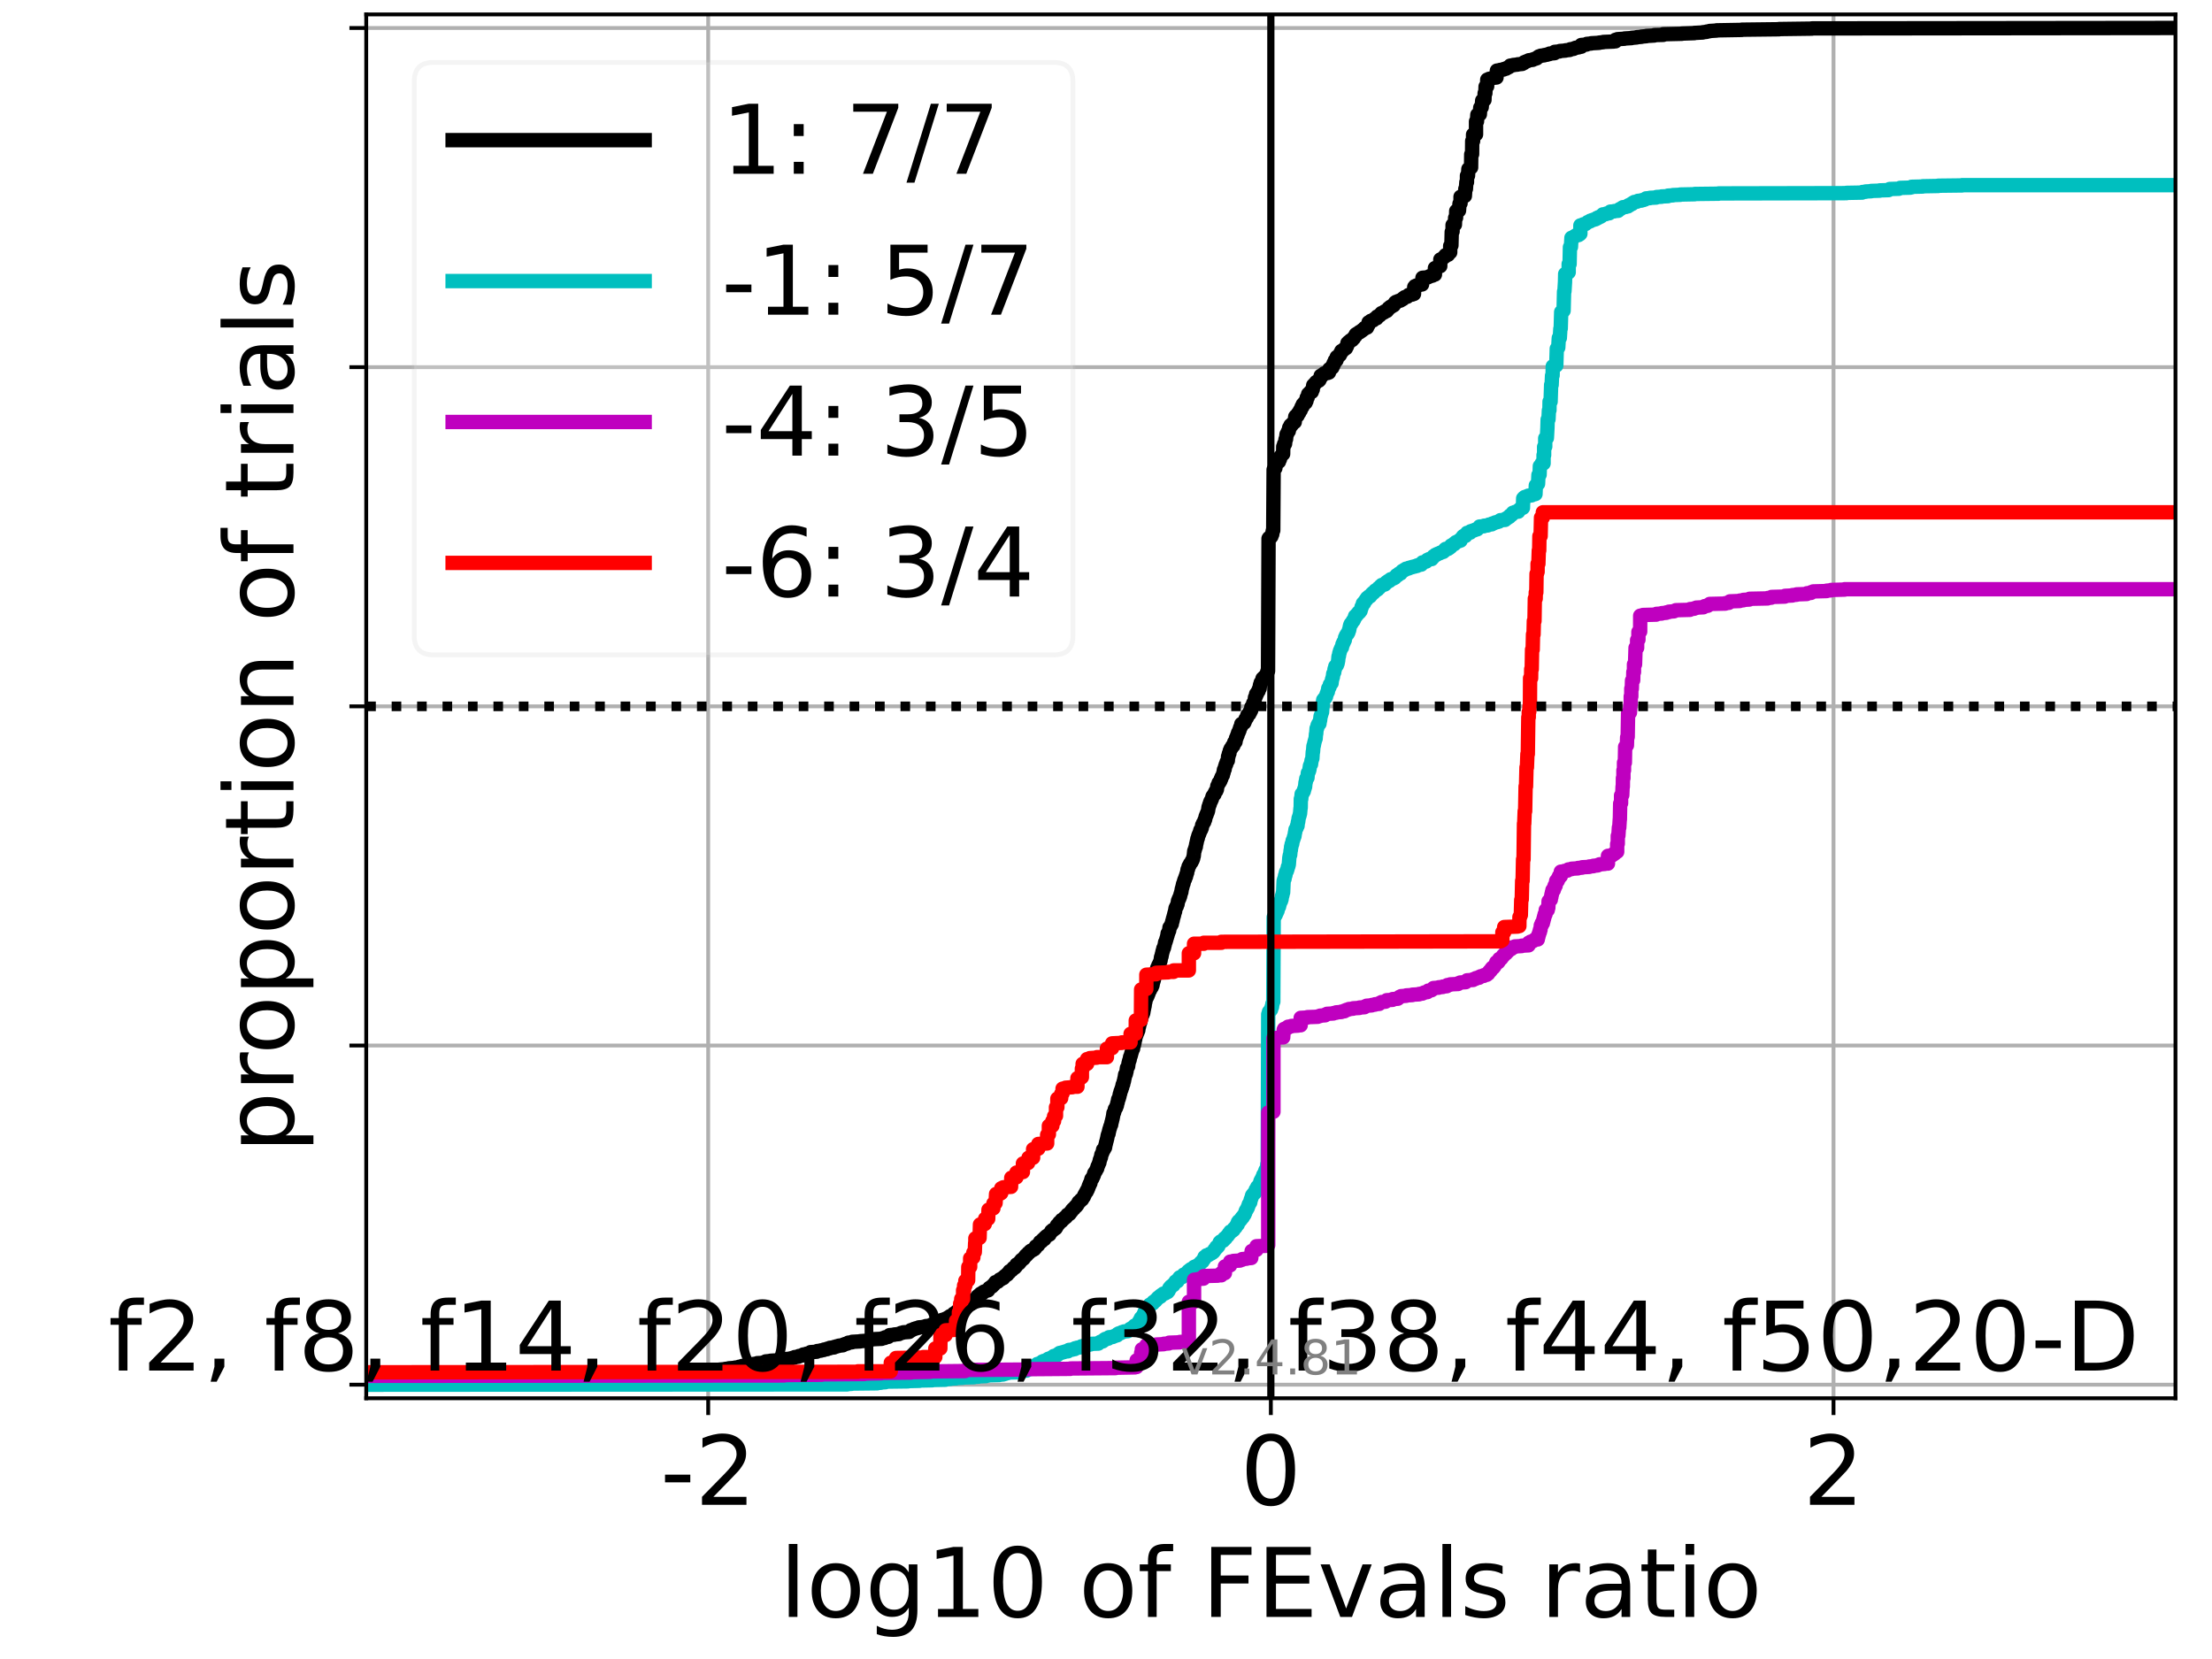 <?xml version="1.0" encoding="utf-8" standalone="no"?>
<!DOCTYPE svg PUBLIC "-//W3C//DTD SVG 1.1//EN"
  "http://www.w3.org/Graphics/SVG/1.1/DTD/svg11.dtd">
<!-- Created with matplotlib (https://matplotlib.org/) -->
<svg height="345.6pt" version="1.1" viewBox="0 0 460.8 345.6" width="460.8pt" xmlns="http://www.w3.org/2000/svg" xmlns:xlink="http://www.w3.org/1999/xlink">
 <defs>
  <style type="text/css">*{stroke-linecap:butt;stroke-linejoin:round;}</style>
 </defs>
 <g id="figure_1">
  <g id="patch_1">
   <path d="M 0 345.6 
L 460.8 345.6 
L 460.8 0 
L 0 0 
z
" style="fill:#ffffff;"/>
  </g>
  <g id="axes_1">
   <g id="patch_2">
    <path d="M 76.292 291.28 
L 453.192 291.28 
L 453.192 3 
L 76.292 3 
z
" style="fill:#ffffff;"/>
   </g>
   <g id="matplotlib.axis_1">
    <g id="xtick_1">
     <g id="line2d_1">
      <path clip-path="url(#p9c4908cec9)" d="M 147.53 291.28 
L 147.53 3 
" style="fill:none;stroke:#b0b0b0;stroke-linecap:square;stroke-width:0.8;"/>
     </g>
     <g id="line2d_2">
      <defs>
       <path d="M 0 0 
L 0 3.5 
" id="m202f32aabb" style="stroke:#000000;stroke-width:0.8;"/>
      </defs>
      <g>
       <use style="stroke:#000000;stroke-width:0.8;" x="147.53" xlink:href="#m202f32aabb" y="291.28"/>
      </g>
     </g>
     <g id="text_1">
      <!-- -2 -->
      <g transform="translate(137.56 313.477)scale(0.2 -0.2)">
       <defs>
        <path d="M 4.891 31.391 
L 31.203 31.391 
L 31.203 23.391 
L 4.891 23.391 
z
" id="DejaVuSans-45"/>
        <path d="M 19.188 8.297 
L 53.609 8.297 
L 53.609 0 
L 7.328 0 
L 7.328 8.297 
Q 12.938 14.109 22.625 23.891 
Q 32.328 33.688 34.812 36.531 
Q 39.547 41.844 41.422 45.531 
Q 43.312 49.219 43.312 52.781 
Q 43.312 58.594 39.234 62.25 
Q 35.156 65.922 28.609 65.922 
Q 23.969 65.922 18.812 64.312 
Q 13.672 62.703 7.812 59.422 
L 7.812 69.391 
Q 13.766 71.781 18.938 73 
Q 24.125 74.219 28.422 74.219 
Q 39.75 74.219 46.484 68.547 
Q 53.219 62.891 53.219 53.422 
Q 53.219 48.922 51.531 44.891 
Q 49.859 40.875 45.406 35.406 
Q 44.188 33.984 37.641 27.219 
Q 31.109 20.453 19.188 8.297 
z
" id="DejaVuSans-50"/>
       </defs>
       <use xlink:href="#DejaVuSans-45"/>
       <use x="36.084" xlink:href="#DejaVuSans-50"/>
      </g>
     </g>
    </g>
    <g id="xtick_2">
     <g id="line2d_3">
      <path clip-path="url(#p9c4908cec9)" d="M 264.742 291.28 
L 264.742 3 
" style="fill:none;stroke:#b0b0b0;stroke-linecap:square;stroke-width:0.8;"/>
     </g>
     <g id="line2d_4">
      <g>
       <use style="stroke:#000000;stroke-width:0.8;" x="264.742" xlink:href="#m202f32aabb" y="291.28"/>
      </g>
     </g>
     <g id="text_2">
      <!-- 0 -->
      <g transform="translate(258.38 313.477)scale(0.2 -0.2)">
       <defs>
        <path d="M 31.781 66.406 
Q 24.172 66.406 20.328 58.906 
Q 16.5 51.422 16.5 36.375 
Q 16.5 21.391 20.328 13.891 
Q 24.172 6.391 31.781 6.391 
Q 39.453 6.391 43.281 13.891 
Q 47.125 21.391 47.125 36.375 
Q 47.125 51.422 43.281 58.906 
Q 39.453 66.406 31.781 66.406 
z
M 31.781 74.219 
Q 44.047 74.219 50.516 64.516 
Q 56.984 54.828 56.984 36.375 
Q 56.984 17.969 50.516 8.266 
Q 44.047 -1.422 31.781 -1.422 
Q 19.531 -1.422 13.062 8.266 
Q 6.594 17.969 6.594 36.375 
Q 6.594 54.828 13.062 64.516 
Q 19.531 74.219 31.781 74.219 
z
" id="DejaVuSans-48"/>
       </defs>
       <use xlink:href="#DejaVuSans-48"/>
      </g>
     </g>
    </g>
    <g id="xtick_3">
     <g id="line2d_5">
      <path clip-path="url(#p9c4908cec9)" d="M 381.954 291.28 
L 381.954 3 
" style="fill:none;stroke:#b0b0b0;stroke-linecap:square;stroke-width:0.8;"/>
     </g>
     <g id="line2d_6">
      <g>
       <use style="stroke:#000000;stroke-width:0.8;" x="381.954" xlink:href="#m202f32aabb" y="291.28"/>
      </g>
     </g>
     <g id="text_3">
      <!-- 2 -->
      <g transform="translate(375.592 313.477)scale(0.2 -0.2)">
       <use xlink:href="#DejaVuSans-50"/>
      </g>
     </g>
    </g>
    <g id="text_4">
     <!-- log10 of FEvals ratio -->
     <g transform="translate(162.438 336.833)scale(0.2 -0.2)">
      <defs>
       <path d="M 9.422 75.984 
L 18.406 75.984 
L 18.406 0 
L 9.422 0 
z
" id="DejaVuSans-108"/>
       <path d="M 30.609 48.391 
Q 23.391 48.391 19.188 42.75 
Q 14.984 37.109 14.984 27.297 
Q 14.984 17.484 19.156 11.844 
Q 23.344 6.203 30.609 6.203 
Q 37.797 6.203 41.984 11.859 
Q 46.188 17.531 46.188 27.297 
Q 46.188 37.016 41.984 42.703 
Q 37.797 48.391 30.609 48.391 
z
M 30.609 56 
Q 42.328 56 49.016 48.375 
Q 55.719 40.766 55.719 27.297 
Q 55.719 13.875 49.016 6.219 
Q 42.328 -1.422 30.609 -1.422 
Q 18.844 -1.422 12.172 6.219 
Q 5.516 13.875 5.516 27.297 
Q 5.516 40.766 12.172 48.375 
Q 18.844 56 30.609 56 
z
" id="DejaVuSans-111"/>
       <path d="M 45.406 27.984 
Q 45.406 37.75 41.375 43.109 
Q 37.359 48.484 30.078 48.484 
Q 22.859 48.484 18.828 43.109 
Q 14.797 37.75 14.797 27.984 
Q 14.797 18.266 18.828 12.891 
Q 22.859 7.516 30.078 7.516 
Q 37.359 7.516 41.375 12.891 
Q 45.406 18.266 45.406 27.984 
z
M 54.391 6.781 
Q 54.391 -7.172 48.188 -13.984 
Q 42 -20.797 29.203 -20.797 
Q 24.469 -20.797 20.266 -20.094 
Q 16.062 -19.391 12.109 -17.922 
L 12.109 -9.188 
Q 16.062 -11.328 19.922 -12.344 
Q 23.781 -13.375 27.781 -13.375 
Q 36.625 -13.375 41.016 -8.766 
Q 45.406 -4.156 45.406 5.172 
L 45.406 9.625 
Q 42.625 4.781 38.281 2.391 
Q 33.938 0 27.875 0 
Q 17.828 0 11.672 7.656 
Q 5.516 15.328 5.516 27.984 
Q 5.516 40.672 11.672 48.328 
Q 17.828 56 27.875 56 
Q 33.938 56 38.281 53.609 
Q 42.625 51.219 45.406 46.391 
L 45.406 54.688 
L 54.391 54.688 
z
" id="DejaVuSans-103"/>
       <path d="M 12.406 8.297 
L 28.516 8.297 
L 28.516 63.922 
L 10.984 60.406 
L 10.984 69.391 
L 28.422 72.906 
L 38.281 72.906 
L 38.281 8.297 
L 54.391 8.297 
L 54.391 0 
L 12.406 0 
z
" id="DejaVuSans-49"/>
       <path id="DejaVuSans-32"/>
       <path d="M 37.109 75.984 
L 37.109 68.5 
L 28.516 68.5 
Q 23.688 68.5 21.797 66.547 
Q 19.922 64.594 19.922 59.516 
L 19.922 54.688 
L 34.719 54.688 
L 34.719 47.703 
L 19.922 47.703 
L 19.922 0 
L 10.891 0 
L 10.891 47.703 
L 2.297 47.703 
L 2.297 54.688 
L 10.891 54.688 
L 10.891 58.5 
Q 10.891 67.625 15.141 71.797 
Q 19.391 75.984 28.609 75.984 
z
" id="DejaVuSans-102"/>
       <path d="M 9.812 72.906 
L 51.703 72.906 
L 51.703 64.594 
L 19.672 64.594 
L 19.672 43.109 
L 48.578 43.109 
L 48.578 34.812 
L 19.672 34.812 
L 19.672 0 
L 9.812 0 
z
" id="DejaVuSans-70"/>
       <path d="M 9.812 72.906 
L 55.906 72.906 
L 55.906 64.594 
L 19.672 64.594 
L 19.672 43.016 
L 54.391 43.016 
L 54.391 34.719 
L 19.672 34.719 
L 19.672 8.297 
L 56.781 8.297 
L 56.781 0 
L 9.812 0 
z
" id="DejaVuSans-69"/>
       <path d="M 2.984 54.688 
L 12.5 54.688 
L 29.594 8.797 
L 46.688 54.688 
L 56.203 54.688 
L 35.688 0 
L 23.484 0 
z
" id="DejaVuSans-118"/>
       <path d="M 34.281 27.484 
Q 23.391 27.484 19.188 25 
Q 14.984 22.516 14.984 16.5 
Q 14.984 11.719 18.141 8.906 
Q 21.297 6.109 26.703 6.109 
Q 34.188 6.109 38.703 11.406 
Q 43.219 16.703 43.219 25.484 
L 43.219 27.484 
z
M 52.203 31.203 
L 52.203 0 
L 43.219 0 
L 43.219 8.297 
Q 40.141 3.328 35.547 0.953 
Q 30.953 -1.422 24.312 -1.422 
Q 15.922 -1.422 10.953 3.297 
Q 6 8.016 6 15.922 
Q 6 25.141 12.172 29.828 
Q 18.359 34.516 30.609 34.516 
L 43.219 34.516 
L 43.219 35.406 
Q 43.219 41.609 39.141 45 
Q 35.062 48.391 27.688 48.391 
Q 23 48.391 18.547 47.266 
Q 14.109 46.141 10.016 43.891 
L 10.016 52.203 
Q 14.938 54.109 19.578 55.047 
Q 24.219 56 28.609 56 
Q 40.484 56 46.344 49.844 
Q 52.203 43.703 52.203 31.203 
z
" id="DejaVuSans-97"/>
       <path d="M 44.281 53.078 
L 44.281 44.578 
Q 40.484 46.531 36.375 47.5 
Q 32.281 48.484 27.875 48.484 
Q 21.188 48.484 17.844 46.438 
Q 14.5 44.391 14.5 40.281 
Q 14.5 37.156 16.891 35.375 
Q 19.281 33.594 26.516 31.984 
L 29.594 31.297 
Q 39.156 29.25 43.188 25.516 
Q 47.219 21.781 47.219 15.094 
Q 47.219 7.469 41.188 3.016 
Q 35.156 -1.422 24.609 -1.422 
Q 20.219 -1.422 15.453 -0.562 
Q 10.688 0.297 5.422 2 
L 5.422 11.281 
Q 10.406 8.688 15.234 7.391 
Q 20.062 6.109 24.812 6.109 
Q 31.156 6.109 34.562 8.281 
Q 37.984 10.453 37.984 14.406 
Q 37.984 18.062 35.516 20.016 
Q 33.062 21.969 24.703 23.781 
L 21.578 24.516 
Q 13.234 26.266 9.516 29.906 
Q 5.812 33.547 5.812 39.891 
Q 5.812 47.609 11.281 51.797 
Q 16.75 56 26.812 56 
Q 31.781 56 36.172 55.266 
Q 40.578 54.547 44.281 53.078 
z
" id="DejaVuSans-115"/>
       <path d="M 41.109 46.297 
Q 39.594 47.172 37.812 47.578 
Q 36.031 48 33.891 48 
Q 26.266 48 22.188 43.047 
Q 18.109 38.094 18.109 28.812 
L 18.109 0 
L 9.078 0 
L 9.078 54.688 
L 18.109 54.688 
L 18.109 46.188 
Q 20.953 51.172 25.484 53.578 
Q 30.031 56 36.531 56 
Q 37.453 56 38.578 55.875 
Q 39.703 55.766 41.062 55.516 
z
" id="DejaVuSans-114"/>
       <path d="M 18.312 70.219 
L 18.312 54.688 
L 36.812 54.688 
L 36.812 47.703 
L 18.312 47.703 
L 18.312 18.016 
Q 18.312 11.328 20.141 9.422 
Q 21.969 7.516 27.594 7.516 
L 36.812 7.516 
L 36.812 0 
L 27.594 0 
Q 17.188 0 13.234 3.875 
Q 9.281 7.766 9.281 18.016 
L 9.281 47.703 
L 2.688 47.703 
L 2.688 54.688 
L 9.281 54.688 
L 9.281 70.219 
z
" id="DejaVuSans-116"/>
       <path d="M 9.422 54.688 
L 18.406 54.688 
L 18.406 0 
L 9.422 0 
z
M 9.422 75.984 
L 18.406 75.984 
L 18.406 64.594 
L 9.422 64.594 
z
" id="DejaVuSans-105"/>
      </defs>
      <use xlink:href="#DejaVuSans-108"/>
      <use x="27.783" xlink:href="#DejaVuSans-111"/>
      <use x="88.965" xlink:href="#DejaVuSans-103"/>
      <use x="152.441" xlink:href="#DejaVuSans-49"/>
      <use x="216.064" xlink:href="#DejaVuSans-48"/>
      <use x="279.688" xlink:href="#DejaVuSans-32"/>
      <use x="311.475" xlink:href="#DejaVuSans-111"/>
      <use x="372.656" xlink:href="#DejaVuSans-102"/>
      <use x="407.861" xlink:href="#DejaVuSans-32"/>
      <use x="439.648" xlink:href="#DejaVuSans-70"/>
      <use x="497.168" xlink:href="#DejaVuSans-69"/>
      <use x="560.352" xlink:href="#DejaVuSans-118"/>
      <use x="619.531" xlink:href="#DejaVuSans-97"/>
      <use x="680.811" xlink:href="#DejaVuSans-108"/>
      <use x="708.594" xlink:href="#DejaVuSans-115"/>
      <use x="760.693" xlink:href="#DejaVuSans-32"/>
      <use x="792.48" xlink:href="#DejaVuSans-114"/>
      <use x="833.594" xlink:href="#DejaVuSans-97"/>
      <use x="894.873" xlink:href="#DejaVuSans-116"/>
      <use x="934.082" xlink:href="#DejaVuSans-105"/>
      <use x="961.865" xlink:href="#DejaVuSans-111"/>
     </g>
    </g>
   </g>
   <g id="matplotlib.axis_2">
    <g id="ytick_1">
     <g id="line2d_7">
      <path clip-path="url(#p9c4908cec9)" d="M 76.292 288.454 
L 453.192 288.454 
" style="fill:none;stroke:#b0b0b0;stroke-linecap:square;stroke-width:0.8;"/>
     </g>
     <g id="line2d_8">
      <defs>
       <path d="M 0 0 
L -3.5 0 
" id="m5cd1169504" style="stroke:#000000;stroke-width:0.8;"/>
      </defs>
      <g>
       <use style="stroke:#000000;stroke-width:0.8;" x="76.292" xlink:href="#m5cd1169504" y="288.454"/>
      </g>
     </g>
    </g>
    <g id="ytick_2">
     <g id="line2d_9">
      <path clip-path="url(#p9c4908cec9)" d="M 76.292 217.797 
L 453.192 217.797 
" style="fill:none;stroke:#b0b0b0;stroke-linecap:square;stroke-width:0.8;"/>
     </g>
     <g id="line2d_10">
      <g>
       <use style="stroke:#000000;stroke-width:0.8;" x="76.292" xlink:href="#m5cd1169504" y="217.797"/>
      </g>
     </g>
    </g>
    <g id="ytick_3">
     <g id="line2d_11">
      <path clip-path="url(#p9c4908cec9)" d="M 76.292 147.14 
L 453.192 147.14 
" style="fill:none;stroke:#b0b0b0;stroke-linecap:square;stroke-width:0.8;"/>
     </g>
     <g id="line2d_12">
      <g>
       <use style="stroke:#000000;stroke-width:0.8;" x="76.292" xlink:href="#m5cd1169504" y="147.14"/>
      </g>
     </g>
    </g>
    <g id="ytick_4">
     <g id="line2d_13">
      <path clip-path="url(#p9c4908cec9)" d="M 76.292 76.483 
L 453.192 76.483 
" style="fill:none;stroke:#b0b0b0;stroke-linecap:square;stroke-width:0.8;"/>
     </g>
     <g id="line2d_14">
      <g>
       <use style="stroke:#000000;stroke-width:0.8;" x="76.292" xlink:href="#m5cd1169504" y="76.483"/>
      </g>
     </g>
    </g>
    <g id="ytick_5">
     <g id="line2d_15">
      <path clip-path="url(#p9c4908cec9)" d="M 76.292 5.826 
L 453.192 5.826 
" style="fill:none;stroke:#b0b0b0;stroke-linecap:square;stroke-width:0.8;"/>
     </g>
     <g id="line2d_16">
      <g>
       <use style="stroke:#000000;stroke-width:0.8;" x="76.292" xlink:href="#m5cd1169504" y="5.826"/>
      </g>
     </g>
    </g>
    <g id="text_5">
     <!-- proportion of trials -->
     <g transform="translate(61.133 240.146)rotate(-90)scale(0.2 -0.2)">
      <defs>
       <path d="M 18.109 8.203 
L 18.109 -20.797 
L 9.078 -20.797 
L 9.078 54.688 
L 18.109 54.688 
L 18.109 46.391 
Q 20.953 51.266 25.266 53.625 
Q 29.594 56 35.594 56 
Q 45.562 56 51.781 48.094 
Q 58.016 40.188 58.016 27.297 
Q 58.016 14.406 51.781 6.484 
Q 45.562 -1.422 35.594 -1.422 
Q 29.594 -1.422 25.266 0.953 
Q 20.953 3.328 18.109 8.203 
z
M 48.688 27.297 
Q 48.688 37.203 44.609 42.844 
Q 40.531 48.484 33.406 48.484 
Q 26.266 48.484 22.188 42.844 
Q 18.109 37.203 18.109 27.297 
Q 18.109 17.391 22.188 11.75 
Q 26.266 6.109 33.406 6.109 
Q 40.531 6.109 44.609 11.75 
Q 48.688 17.391 48.688 27.297 
z
" id="DejaVuSans-112"/>
       <path d="M 54.891 33.016 
L 54.891 0 
L 45.906 0 
L 45.906 32.719 
Q 45.906 40.484 42.875 44.328 
Q 39.844 48.188 33.797 48.188 
Q 26.516 48.188 22.312 43.547 
Q 18.109 38.922 18.109 30.906 
L 18.109 0 
L 9.078 0 
L 9.078 54.688 
L 18.109 54.688 
L 18.109 46.188 
Q 21.344 51.125 25.703 53.562 
Q 30.078 56 35.797 56 
Q 45.219 56 50.047 50.172 
Q 54.891 44.344 54.891 33.016 
z
" id="DejaVuSans-110"/>
      </defs>
      <use xlink:href="#DejaVuSans-112"/>
      <use x="63.477" xlink:href="#DejaVuSans-114"/>
      <use x="102.34" xlink:href="#DejaVuSans-111"/>
      <use x="163.521" xlink:href="#DejaVuSans-112"/>
      <use x="226.998" xlink:href="#DejaVuSans-111"/>
      <use x="288.18" xlink:href="#DejaVuSans-114"/>
      <use x="329.293" xlink:href="#DejaVuSans-116"/>
      <use x="368.502" xlink:href="#DejaVuSans-105"/>
      <use x="396.285" xlink:href="#DejaVuSans-111"/>
      <use x="457.467" xlink:href="#DejaVuSans-110"/>
      <use x="520.846" xlink:href="#DejaVuSans-32"/>
      <use x="552.633" xlink:href="#DejaVuSans-111"/>
      <use x="613.814" xlink:href="#DejaVuSans-102"/>
      <use x="649.02" xlink:href="#DejaVuSans-32"/>
      <use x="680.807" xlink:href="#DejaVuSans-116"/>
      <use x="720.016" xlink:href="#DejaVuSans-114"/>
      <use x="761.129" xlink:href="#DejaVuSans-105"/>
      <use x="788.912" xlink:href="#DejaVuSans-97"/>
      <use x="850.191" xlink:href="#DejaVuSans-108"/>
      <use x="877.975" xlink:href="#DejaVuSans-115"/>
     </g>
    </g>
   </g>
   <g id="line2d_17">
    <path clip-path="url(#p9c4908cec9)" d="M 76.292 288.454 
L 101.993 288.364 
L 101.993 288.319 
L 106.998 288.229 
L 106.998 288.185 
L 110.661 288.095 
L 110.661 288.05 
L 113.497 287.96 
L 113.497 287.915 
L 116.288 287.826 
L 116.288 287.781 
L 118.552 287.691 
L 118.552 287.646 
L 123.557 287.556 
L 123.557 287.512 
L 126.537 287.422 
L 126.537 287.377 
L 128.109 287.287 
L 128.109 287.242 
L 132.27 287.153 
L 132.27 287.108 
L 134.79 287.018 
L 134.79 286.973 
L 135.248 286.884 
L 135.248 286.839 
L 137.276 286.749 
L 137.276 286.704 
L 138.372 286.614 
L 138.429 286.525 
L 140.233 286.435 
L 140.233 286.39 
L 141.03 286.3 
L 141.03 286.256 
L 142.856 286.166 
L 142.856 286.121 
L 143.988 286.031 
L 143.988 285.986 
L 146.248 285.897 
L 146.248 285.852 
L 146.883 285.762 
L 146.883 285.717 
L 147.783 285.627 
L 147.783 285.583 
L 149.111 285.493 
L 149.111 285.448 
L 149.91 285.358 
L 149.91 285.313 
L 151.04 285.224 
L 151.04 285.179 
L 151.836 285.089 
L 151.836 285.044 
L 153.086 284.955 
L 153.086 284.91 
L 153.858 284.82 
L 153.952 284.73 
L 154.617 284.64 
L 154.617 284.551 
L 155.343 284.461 
L 155.343 284.416 
L 156.045 284.326 
L 156.045 284.282 
L 156.956 284.192 
L 156.956 284.147 
L 157.69 284.057 
L 157.752 283.968 
L 158.958 283.923 
L 158.958 283.878 
L 158.958 283.833 
L 159.409 283.743 
L 159.509 283.609 
L 160.489 283.519 
L 160.489 283.474 
L 161.973 283.384 
L 162.018 283.295 
L 162.807 283.205 
L 162.807 283.16 
L 164.47 283.07 
L 164.47 283.025 
L 165.016 282.936 
L 165.016 282.891 
L 165.525 282.801 
L 165.537 282.711 
L 166.344 282.622 
L 166.424 282.487 
L 167.059 282.397 
L 167.059 282.308 
L 167.333 282.218 
L 167.333 282.173 
L 168.008 282.083 
L 168.046 281.994 
L 168.615 281.904 
L 168.715 281.814 
L 168.847 281.724 
L 168.847 281.68 
L 170.132 281.59 
L 170.226 281.455 
L 170.982 281.366 
L 170.982 281.321 
L 171.583 281.231 
L 171.657 281.141 
L 172.294 281.052 
L 172.323 280.962 
L 172.85 280.872 
L 172.874 280.782 
L 173.743 280.693 
L 173.759 280.603 
L 174.242 280.513 
L 174.242 280.468 
L 174.73 280.379 
L 174.73 280.334 
L 175.586 280.244 
L 175.691 280.109 
L 176.068 280.02 
L 176.068 279.975 
L 176.526 279.885 
L 176.526 279.84 
L 176.724 279.751 
L 176.724 279.706 
L 177.51 279.616 
L 177.527 279.526 
L 179.206 279.437 
L 179.206 279.392 
L 180.655 279.302 
L 180.655 279.257 
L 181.029 279.167 
L 181.029 279.123 
L 181.704 279.033 
L 181.704 278.988 
L 183.657 278.898 
L 183.741 278.809 
L 184.295 278.719 
L 184.389 278.584 
L 185.044 278.494 
L 185.13 278.36 
L 185.241 278.27 
L 185.314 278.136 
L 186.286 278.046 
L 186.286 278.001 
L 187.263 277.911 
L 187.344 277.822 
L 187.67 277.732 
L 187.67 277.687 
L 188.158 277.597 
L 188.158 277.552 
L 189.388 277.463 
L 189.418 277.373 
L 189.649 277.283 
L 189.73 277.104 
L 190.119 277.014 
L 190.119 276.969 
L 190.419 276.879 
L 190.419 276.835 
L 190.832 276.745 
L 190.832 276.7 
L 191.374 276.61 
L 191.4 276.521 
L 192.407 276.431 
L 192.407 276.386 
L 192.864 276.341 
L 192.864 276.296 
L 192.864 276.251 
L 193.839 276.162 
L 193.839 276.117 
L 194.038 276.027 
L 194.061 275.937 
L 194.619 275.848 
L 194.648 275.758 
L 194.913 275.668 
L 194.913 275.623 
L 195.295 275.534 
L 195.295 275.489 
L 195.798 275.399 
L 195.848 275.264 
L 195.982 275.175 
L 195.982 275.085 
L 196.276 274.995 
L 196.276 274.95 
L 196.834 274.861 
L 196.849 274.771 
L 197.154 274.681 
L 197.154 274.636 
L 197.534 274.547 
L 197.556 274.412 
L 197.776 274.322 
L 197.882 274.188 
L 198.352 274.098 
L 198.441 274.008 
L 198.568 273.919 
L 198.679 273.649 
L 198.91 273.56 
L 198.97 273.47 
L 199.202 273.38 
L 199.296 273.201 
L 199.572 273.111 
L 199.572 273.066 
L 199.995 272.977 
L 199.995 272.932 
L 200.215 272.842 
L 200.215 272.797 
L 200.552 272.707 
L 200.655 272.528 
L 200.795 272.438 
L 200.88 272.304 
L 201.3 272.214 
L 201.389 272.079 
L 201.544 271.99 
L 201.622 271.855 
L 201.992 271.765 
L 202.069 271.631 
L 202.364 271.586 
L 202.364 271.541 
L 202.447 271.361 
L 202.56 271.272 
L 202.56 271.227 
L 202.699 271.137 
L 202.727 270.958 
L 202.905 270.868 
L 202.905 270.823 
L 203.078 270.733 
L 203.122 270.599 
L 203.397 270.509 
L 203.441 270.375 
L 203.55 270.285 
L 203.655 270.016 
L 203.851 269.926 
L 203.878 269.836 
L 204.171 269.746 
L 204.241 269.522 
L 204.657 269.432 
L 204.687 269.253 
L 204.932 269.163 
L 204.968 269.074 
L 205.307 268.984 
L 205.414 268.894 
L 205.847 268.804 
L 205.913 268.625 
L 205.994 268.535 
L 206.098 268.311 
L 206.335 268.221 
L 206.422 268.087 
L 206.671 267.997 
L 206.728 267.907 
L 206.847 267.817 
L 206.932 267.638 
L 207.078 267.593 
L 207.078 267.548 
L 207.183 267.369 
L 207.259 267.324 
L 207.259 267.279 
L 207.367 267.1 
L 207.861 267.01 
L 207.967 266.83 
L 208.157 266.741 
L 208.248 266.561 
L 208.58 266.472 
L 208.655 266.337 
L 209.017 266.247 
L 209.107 266.023 
L 209.278 265.933 
L 209.347 265.799 
L 209.567 265.709 
L 209.676 265.619 
L 209.836 265.529 
L 209.868 265.35 
L 210.049 265.26 
L 210.13 265.171 
L 210.245 265.081 
L 210.318 264.812 
L 210.559 264.722 
L 210.559 264.677 
L 210.777 264.587 
L 210.888 264.408 
L 211.071 264.318 
L 211.104 264.139 
L 211.442 264.049 
L 211.543 263.87 
L 211.673 263.78 
L 211.771 263.421 
L 211.985 263.331 
L 212.082 263.242 
L 212.301 263.152 
L 212.407 262.928 
L 212.551 262.838 
L 212.634 262.658 
L 212.746 262.569 
L 212.773 262.479 
L 212.992 262.389 
L 213.013 262.299 
L 213.229 262.21 
L 213.324 262.03 
L 213.424 261.941 
L 213.522 261.761 
L 213.657 261.671 
L 213.691 261.537 
L 213.898 261.447 
L 213.999 261.313 
L 214.087 261.223 
L 214.192 261.043 
L 214.391 260.954 
L 214.492 260.819 
L 214.628 260.729 
L 214.628 260.64 
L 214.821 260.55 
L 214.821 260.505 
L 215.157 260.415 
L 215.181 260.326 
L 215.462 260.236 
L 215.533 260.056 
L 215.703 259.967 
L 215.774 259.653 
L 215.933 259.563 
L 216.034 259.473 
L 216.258 259.383 
L 216.337 259.204 
L 216.427 259.114 
L 216.484 259.025 
L 216.595 258.935 
L 216.668 258.711 
L 216.967 258.621 
L 217.018 258.531 
L 217.145 258.441 
L 217.236 258.217 
L 217.569 258.127 
L 217.657 257.813 
L 217.839 257.724 
L 217.948 257.544 
L 218.134 257.454 
L 218.134 257.41 
L 218.382 257.32 
L 218.382 257.275 
L 218.621 257.185 
L 218.685 256.961 
L 218.78 256.871 
L 218.865 256.737 
L 218.985 256.647 
L 219.01 256.467 
L 219.168 256.423 
L 219.168 256.378 
L 219.276 256.243 
L 219.54 256.153 
L 219.54 256.109 
L 219.694 256.019 
L 219.694 255.974 
L 219.911 255.884 
L 219.961 255.75 
L 220.054 255.66 
L 220.151 255.346 
L 220.187 255.256 
L 220.298 255.166 
L 220.443 255.077 
L 220.467 254.987 
L 220.602 254.897 
L 220.674 254.673 
L 220.874 254.583 
L 220.96 254.404 
L 221.136 254.404 
L 221.136 254.314 
L 221.182 254.135 
L 221.473 254.045 
L 221.562 253.91 
L 221.725 253.821 
L 221.801 253.641 
L 222.061 253.551 
L 222.136 253.372 
L 222.295 253.282 
L 222.358 253.058 
L 222.625 252.968 
L 222.625 252.923 
L 222.808 252.879 
L 222.808 252.834 
L 222.853 252.699 
L 222.977 252.654 
L 222.977 252.609 
L 223.075 252.43 
L 223.221 252.34 
L 223.332 252.071 
L 223.446 251.981 
L 223.494 251.892 
L 223.712 251.802 
L 223.786 251.622 
L 223.921 251.533 
L 223.985 251.398 
L 224.187 251.308 
L 224.229 251.129 
L 224.371 251.084 
L 224.371 251.039 
L 224.437 250.905 
L 224.544 250.815 
L 224.635 250.546 
L 224.706 250.456 
L 224.706 250.411 
L 224.885 250.321 
L 224.885 250.277 
L 225.065 250.187 
L 225.163 249.963 
L 225.417 249.873 
L 225.5 249.649 
L 225.605 249.559 
L 225.702 249.379 
L 225.79 249.29 
L 225.861 249.02 
L 225.948 248.931 
L 226.055 248.662 
L 226.133 248.572 
L 226.229 248.348 
L 226.363 248.258 
L 226.442 247.944 
L 226.565 247.854 
L 226.644 247.585 
L 226.718 247.495 
L 226.821 247.047 
L 226.929 246.957 
L 227.008 246.598 
L 227.14 246.508 
L 227.239 246.06 
L 227.281 245.97 
L 227.364 245.611 
L 227.546 245.521 
L 227.619 245.252 
L 227.717 245.162 
L 227.817 244.848 
L 227.855 244.848 
L 227.855 244.759 
L 227.954 244.4 
L 228.033 244.355 
L 228.033 244.31 
L 228.138 244.131 
L 228.22 244.041 
L 228.308 243.861 
L 228.368 243.772 
L 228.472 243.503 
L 228.562 243.413 
L 228.654 242.964 
L 228.731 242.874 
L 228.817 242.65 
L 228.856 242.56 
L 228.962 242.246 
L 229.021 242.202 
L 229.021 242.157 
L 229.125 241.618 
L 229.19 241.529 
L 229.275 241.215 
L 229.339 241.125 
L 229.436 240.542 
L 229.497 240.452 
L 229.582 240.272 
L 229.614 240.183 
L 229.706 239.958 
L 229.749 239.869 
L 229.792 239.51 
L 230.001 239.42 
L 230.072 239.151 
L 230.197 239.061 
L 230.305 238.433 
L 230.35 238.343 
L 230.452 237.85 
L 230.493 237.76 
L 230.6 237.312 
L 230.632 237.222 
L 230.739 236.639 
L 230.759 236.549 
L 230.856 236.235 
L 230.926 236.19 
L 230.926 236.145 
L 231.034 235.607 
L 231.06 235.562 
L 231.06 235.517 
L 231.146 235.158 
L 231.198 235.069 
L 231.305 234.665 
L 231.34 234.575 
L 231.442 234.351 
L 231.47 234.306 
L 231.47 234.261 
L 231.575 233.723 
L 231.621 233.633 
L 231.704 233.229 
L 231.739 233.139 
L 231.847 232.601 
L 231.871 232.511 
L 231.951 231.883 
L 232.073 231.794 
L 232.154 231.48 
L 232.193 231.39 
L 232.258 231.031 
L 232.383 230.941 
L 232.485 230.762 
L 232.496 230.762 
L 232.496 230.672 
L 232.605 230.358 
L 232.665 230.313 
L 232.665 230.268 
L 232.775 229.73 
L 232.833 229.64 
L 232.935 229.012 
L 233.039 228.923 
L 233.138 228.564 
L 233.177 228.474 
L 233.275 227.936 
L 233.335 227.846 
L 233.443 227.352 
L 233.499 227.263 
L 233.579 226.993 
L 233.621 226.949 
L 233.621 226.904 
L 233.719 226.59 
L 233.772 226.5 
L 233.87 225.962 
L 233.976 225.872 
L 234.078 225.334 
L 234.135 225.244 
L 234.239 224.661 
L 234.279 224.571 
L 234.388 223.853 
L 234.531 223.763 
L 234.634 223.315 
L 234.67 223.225 
L 234.765 222.462 
L 234.86 222.373 
L 234.944 222.238 
L 235.005 222.148 
L 235.1 221.431 
L 235.137 221.341 
L 235.248 220.892 
L 235.32 220.803 
L 235.427 220.175 
L 235.499 220.085 
L 235.609 219.726 
L 235.626 219.636 
L 235.723 219.277 
L 235.752 219.188 
L 235.854 218.874 
L 235.891 218.784 
L 235.957 218.56 
L 236.037 218.47 
L 236.129 217.797 
L 236.223 217.707 
L 236.333 217.169 
L 236.355 217.124 
L 236.355 217.079 
L 236.45 216.496 
L 236.489 216.496 
L 236.489 216.406 
L 236.596 215.823 
L 236.688 215.733 
L 236.78 215.464 
L 236.825 215.374 
L 236.892 215.105 
L 236.961 215.06 
L 236.961 215.015 
L 237.062 214.746 
L 237.119 214.657 
L 237.212 213.984 
L 237.27 213.894 
L 237.37 213.4 
L 237.409 213.311 
L 237.501 213.042 
L 237.538 212.952 
L 237.648 212.413 
L 237.689 212.324 
L 237.794 211.83 
L 237.839 211.741 
L 237.946 211.516 
L 237.993 211.427 
L 238.093 211.112 
L 238.151 211.023 
L 238.262 210.35 
L 238.293 210.26 
L 238.39 209.767 
L 238.427 209.677 
L 238.525 208.869 
L 238.581 208.78 
L 238.686 208.197 
L 238.719 208.107 
L 238.828 207.882 
L 238.903 207.793 
L 239.004 207.524 
L 239.056 207.479 
L 239.056 207.434 
L 239.165 207.165 
L 239.221 207.075 
L 239.331 206.716 
L 239.368 206.626 
L 239.433 206.357 
L 239.576 206.267 
L 239.66 205.953 
L 239.753 205.864 
L 239.858 205.729 
L 239.926 205.639 
L 240.019 205.37 
L 240.078 205.281 
L 240.179 204.742 
L 240.204 204.652 
L 240.296 204.383 
L 240.339 204.294 
L 240.438 203.665 
L 240.501 203.621 
L 240.501 203.576 
L 240.586 203.172 
L 240.692 203.082 
L 240.781 202.544 
L 240.819 202.454 
L 240.929 202.095 
L 240.982 202.006 
L 241.09 201.602 
L 241.192 201.512 
L 241.301 201.108 
L 241.375 201.019 
L 241.466 200.794 
L 241.512 200.705 
L 241.566 200.57 
L 241.638 200.525 
L 241.638 200.48 
L 241.743 200.166 
L 241.767 200.077 
L 241.876 199.359 
L 241.962 199.269 
L 242.061 198.686 
L 242.099 198.596 
L 242.191 198.148 
L 242.25 198.058 
L 242.349 197.564 
L 242.469 197.475 
L 242.579 196.981 
L 242.62 196.891 
L 242.715 196.308 
L 242.809 196.218 
L 242.906 195.86 
L 242.935 195.815 
L 242.935 195.77 
L 243.039 195.411 
L 243.085 195.321 
L 243.177 194.873 
L 243.215 194.873 
L 243.215 194.783 
L 243.237 194.469 
L 243.364 194.379 
L 243.473 193.975 
L 243.555 193.886 
L 243.632 193.213 
L 243.761 193.123 
L 243.85 192.899 
L 243.925 192.809 
L 244.021 192.54 
L 244.102 192.495 
L 244.102 192.45 
L 244.206 191.912 
L 244.272 191.822 
L 244.369 191.284 
L 244.414 191.194 
L 244.521 190.79 
L 244.551 190.745 
L 244.551 190.701 
L 244.649 190.297 
L 244.669 190.207 
L 244.763 189.893 
L 244.79 189.893 
L 244.79 189.803 
L 244.9 189.175 
L 244.965 189.13 
L 244.965 189.086 
L 245.03 188.906 
L 245.137 188.816 
L 245.226 188.457 
L 245.302 188.368 
L 245.406 187.65 
L 245.483 187.605 
L 245.483 187.56 
L 245.568 187.246 
L 245.682 187.156 
L 245.749 186.842 
L 245.829 186.753 
L 245.934 186.259 
L 245.975 186.17 
L 246.076 185.811 
L 246.103 185.811 
L 246.103 185.721 
L 246.212 185.093 
L 246.256 185.003 
L 246.348 184.644 
L 246.373 184.554 
L 246.457 184.151 
L 246.545 184.061 
L 246.65 183.568 
L 246.688 183.478 
L 246.752 183.254 
L 246.851 183.164 
L 246.954 182.715 
L 247.058 182.625 
L 247.142 182.177 
L 247.191 182.132 
L 247.191 182.087 
L 247.282 181.773 
L 247.312 181.773 
L 247.312 181.683 
L 247.391 181.145 
L 247.493 181.055 
L 247.603 180.517 
L 247.656 180.427 
L 247.727 180.293 
L 247.812 180.248 
L 247.812 180.203 
L 247.908 179.934 
L 248.026 179.844 
L 248.117 179.665 
L 248.204 179.62 
L 248.204 179.575 
L 248.271 179.351 
L 248.386 179.261 
L 248.494 178.992 
L 248.541 178.902 
L 248.636 178.408 
L 248.681 178.319 
L 248.783 177.287 
L 248.859 177.197 
L 248.953 176.793 
L 249.002 176.704 
L 249.084 176.39 
L 249.116 176.39 
L 249.116 176.3 
L 249.208 175.762 
L 249.245 175.672 
L 249.352 175.134 
L 249.387 175.044 
L 249.438 174.73 
L 249.517 174.64 
L 249.625 174.147 
L 249.654 174.102 
L 249.654 174.057 
L 249.742 173.833 
L 249.797 173.788 
L 249.797 173.743 
L 249.905 173.474 
L 249.949 173.384 
L 250.053 172.935 
L 250.206 172.846 
L 250.317 172.532 
L 250.354 172.487 
L 250.354 172.442 
L 250.43 171.904 
L 250.522 171.859 
L 250.522 171.814 
L 250.613 171.5 
L 250.748 171.41 
L 250.84 171.231 
L 250.862 171.231 
L 250.862 171.141 
L 250.931 170.827 
L 251.047 170.737 
L 251.158 170.109 
L 251.217 170.064 
L 251.217 170.019 
L 251.278 169.795 
L 251.357 169.75 
L 251.357 169.705 
L 251.464 169.346 
L 251.545 169.257 
L 251.644 168.943 
L 251.668 168.853 
L 251.761 168.135 
L 251.832 168.045 
L 251.923 167.642 
L 252.013 167.552 
L 252.075 167.193 
L 252.148 167.103 
L 252.176 166.924 
L 252.3 166.834 
L 252.397 166.52 
L 252.471 166.43 
L 252.57 165.982 
L 252.603 165.937 
L 252.603 165.892 
L 252.69 165.758 
L 252.789 165.668 
L 252.888 165.488 
L 252.988 165.488 
L 252.988 165.399 
L 253.074 165.129 
L 253.141 165.04 
L 253.212 164.86 
L 253.369 164.771 
L 253.461 164.501 
L 253.503 164.457 
L 253.503 164.412 
L 253.593 163.739 
L 253.679 163.649 
L 253.771 163.38 
L 253.812 163.335 
L 253.812 163.29 
L 253.873 163.066 
L 254.053 162.976 
L 254.123 162.752 
L 254.233 162.662 
L 254.321 162.258 
L 254.422 162.213 
L 254.422 162.169 
L 254.49 161.855 
L 254.581 161.765 
L 254.674 161.541 
L 254.741 161.496 
L 254.741 161.451 
L 254.831 161.047 
L 254.894 160.957 
L 254.964 160.374 
L 255.11 160.284 
L 255.195 159.746 
L 255.254 159.656 
L 255.334 159.297 
L 255.444 159.208 
L 255.532 158.759 
L 255.606 158.669 
L 255.675 158.535 
L 255.78 158.445 
L 255.829 157.593 
L 255.909 157.593 
L 255.909 157.503 
L 255.997 157.01 
L 256.108 156.965 
L 256.108 156.92 
L 256.194 156.381 
L 256.269 156.292 
L 256.368 155.978 
L 256.515 155.888 
L 256.617 155.619 
L 256.667 155.574 
L 256.667 155.529 
L 256.71 155.439 
L 256.924 155.35 
L 257.031 154.991 
L 257.069 154.991 
L 257.069 154.901 
L 257.117 154.632 
L 257.375 154.542 
L 257.484 153.78 
L 257.597 153.69 
L 257.704 153.241 
L 257.798 153.196 
L 257.798 153.151 
L 257.908 152.658 
L 258.035 152.568 
L 258.128 152.209 
L 258.202 152.164 
L 258.202 152.12 
L 258.312 151.671 
L 258.347 151.581 
L 258.38 151.492 
L 258.512 151.402 
L 258.589 150.819 
L 258.882 150.774 
L 258.882 150.729 
L 258.905 150.639 
L 259.22 150.549 
L 259.331 150.235 
L 259.368 150.191 
L 259.368 150.146 
L 259.466 149.787 
L 259.591 149.742 
L 259.591 149.697 
L 259.678 149.563 
L 259.746 149.518 
L 259.746 149.473 
L 259.846 148.979 
L 260.055 148.89 
L 260.055 148.845 
L 260.241 148.755 
L 260.332 148.306 
L 260.483 148.306 
L 260.483 148.217 
L 260.526 148.082 
L 260.638 147.992 
L 260.674 147.319 
L 260.793 147.275 
L 260.793 147.23 
L 260.793 147.185 
L 260.974 147.095 
L 261.053 146.512 
L 261.2 146.467 
L 261.2 146.422 
L 261.263 146.198 
L 261.344 146.108 
L 261.441 145.301 
L 261.519 145.211 
L 261.62 145.076 
L 261.658 144.987 
L 261.672 144.583 
L 261.858 144.538 
L 261.858 144.493 
L 261.928 144.224 
L 262.015 144.134 
L 262.082 143.955 
L 262.176 143.955 
L 262.176 143.865 
L 262.262 143.506 
L 262.408 143.416 
L 262.478 142.699 
L 262.561 142.609 
L 262.633 142.205 
L 262.718 142.205 
L 262.718 142.116 
L 262.814 141.981 
L 262.907 141.891 
L 263.01 141.353 
L 263.219 141.263 
L 263.241 141.129 
L 263.374 141.039 
L 263.374 140.994 
L 263.689 140.904 
L 263.789 140.59 
L 263.859 140.545 
L 263.859 140.5 
L 263.945 140.097 
L 264.032 140.007 
L 264.041 139.783 
L 264.154 139.783 
L 264.154 139.693 
L 264.262 112.193 
L 264.35 112.103 
L 264.35 112.058 
L 264.687 111.969 
L 264.742 111.789 
L 264.858 111.744 
L 264.858 111.699 
L 264.923 111.385 
L 265.03 111.296 
L 265.138 110.578 
L 265.239 110.488 
L 265.319 97.837 
L 265.459 97.792 
L 265.459 97.747 
L 265.515 97.568 
L 265.682 97.523 
L 265.682 97.478 
L 265.767 96.895 
L 265.849 96.805 
L 265.938 96.536 
L 266.113 96.447 
L 266.116 96.357 
L 266.317 96.267 
L 266.317 96.177 
L 266.428 96.177 
L 266.428 96.088 
L 266.52 95.774 
L 266.631 95.684 
L 266.733 95.101 
L 266.88 95.056 
L 266.88 95.011 
L 266.96 94.831 
L 267.035 94.742 
L 267.122 94.652 
L 267.301 94.562 
L 267.323 93.037 
L 267.424 93.037 
L 267.424 92.947 
L 267.501 92.499 
L 267.701 92.454 
L 267.701 92.409 
L 267.804 91.512 
L 267.907 91.467 
L 267.907 91.422 
L 268.014 90.48 
L 268.141 90.39 
L 268.239 90.031 
L 268.299 89.942 
L 268.327 89.852 
L 268.474 89.807 
L 268.474 89.762 
L 268.565 89.089 
L 268.773 88.999 
L 268.829 88.596 
L 269.131 88.506 
L 269.211 88.237 
L 269.383 88.192 
L 269.383 88.147 
L 269.468 88.013 
L 269.718 87.923 
L 269.823 86.801 
L 269.919 86.756 
L 269.919 86.712 
L 269.919 86.667 
L 270.315 86.577 
L 270.422 86.083 
L 270.652 85.994 
L 270.759 85.545 
L 270.958 85.455 
L 271.052 85.007 
L 271.127 84.962 
L 271.127 84.917 
L 271.158 84.738 
L 271.331 84.738 
L 271.331 84.648 
L 271.399 84.244 
L 271.573 84.154 
L 271.67 83.93 
L 271.992 83.885 
L 271.992 83.84 
L 271.992 83.526 
L 272.16 83.526 
L 272.16 83.437 
L 272.209 82.853 
L 272.411 82.809 
L 272.411 82.764 
L 272.515 82.091 
L 272.725 82.001 
L 272.782 81.822 
L 272.899 81.822 
L 272.899 81.732 
L 272.952 81.642 
L 273.265 81.642 
L 273.265 81.552 
L 273.32 81.149 
L 273.471 81.149 
L 273.471 81.059 
L 273.571 80.252 
L 273.784 80.162 
L 273.867 79.937 
L 274.011 79.848 
L 274.075 79.758 
L 274.171 79.668 
L 274.177 79.579 
L 274.367 79.489 
L 274.438 79.399 
L 274.728 79.309 
L 274.817 79.22 
L 274.87 79.175 
L 274.87 79.13 
L 274.97 78.771 
L 275.124 78.681 
L 275.129 78.278 
L 275.531 78.188 
L 275.622 77.964 
L 275.816 77.874 
L 275.844 77.784 
L 276.616 77.694 
L 276.616 77.65 
L 276.848 77.605 
L 276.848 77.56 
L 276.925 76.887 
L 277.228 76.797 
L 277.277 76.707 
L 277.402 76.707 
L 277.402 76.618 
L 277.402 76.573 
L 277.552 76.573 
L 277.552 76.483 
L 277.564 76.214 
L 277.744 76.169 
L 277.744 76.124 
L 277.811 75.676 
L 277.974 75.676 
L 277.974 75.586 
L 278.081 75.092 
L 278.414 75.048 
L 278.414 75.003 
L 278.467 74.375 
L 278.742 74.375 
L 278.742 74.285 
L 278.788 74.15 
L 278.96 74.105 
L 278.96 74.061 
L 278.96 74.016 
L 279.122 73.971 
L 279.122 73.926 
L 279.206 73.567 
L 279.339 73.567 
L 279.339 73.477 
L 279.429 73.119 
L 279.703 73.074 
L 279.703 73.029 
L 279.783 72.894 
L 280.019 72.804 
L 280.121 72.625 
L 280.395 72.535 
L 280.501 72.132 
L 280.601 72.132 
L 280.601 72.042 
L 280.703 71.459 
L 280.93 71.369 
L 280.93 71.234 
L 281.238 71.145 
L 281.311 70.92 
L 281.687 70.831 
L 281.691 70.741 
L 281.833 70.651 
L 281.845 70.517 
L 282.026 70.472 
L 282.026 70.427 
L 282.104 70.203 
L 282.245 70.113 
L 282.286 69.978 
L 282.384 69.978 
L 282.384 69.888 
L 282.431 69.664 
L 282.639 69.574 
L 282.639 69.53 
L 282.866 69.44 
L 282.931 69.35 
L 283.186 69.26 
L 283.239 69.126 
L 283.519 69.036 
L 283.601 68.902 
L 283.77 68.857 
L 283.77 68.812 
L 283.88 68.677 
L 284.127 68.588 
L 284.231 68.453 
L 284.281 68.363 
L 284.281 68.318 
L 284.789 68.229 
L 284.885 67.78 
L 285.066 67.69 
L 285.104 67.152 
L 285.3 67.062 
L 285.402 66.972 
L 285.562 66.883 
L 285.562 66.838 
L 286.047 66.748 
L 286.142 66.569 
L 286.317 66.479 
L 286.317 66.434 
L 286.628 66.344 
L 286.628 66.3 
L 286.788 66.3 
L 286.788 66.21 
L 286.885 65.941 
L 287.165 65.851 
L 287.165 65.806 
L 287.434 65.716 
L 287.533 65.492 
L 287.722 65.447 
L 287.722 65.402 
L 287.788 65.223 
L 288.241 65.133 
L 288.294 65.043 
L 288.401 65.043 
L 288.401 64.954 
L 288.452 64.864 
L 288.907 64.774 
L 289.014 64.595 
L 289.062 64.595 
L 289.062 64.505 
L 289.104 64.415 
L 289.279 64.326 
L 289.279 64.191 
L 289.561 64.101 
L 289.617 63.922 
L 289.953 63.832 
L 290.06 63.742 
L 290.119 63.653 
L 290.119 63.608 
L 290.335 63.608 
L 290.335 63.518 
L 290.387 63.384 
L 290.541 63.339 
L 290.541 63.294 
L 290.621 63.025 
L 290.811 62.935 
L 290.811 62.89 
L 291.201 62.8 
L 291.27 62.711 
L 291.719 62.621 
L 291.722 62.531 
L 292.033 62.441 
L 292.033 62.397 
L 292.26 62.307 
L 292.313 62.127 
L 292.55 62.038 
L 292.623 61.903 
L 293.155 61.813 
L 293.241 61.724 
L 293.382 61.634 
L 293.445 61.455 
L 294.181 61.365 
L 294.181 61.32 
L 294.561 61.23 
L 294.616 59.795 
L 294.705 59.705 
L 294.759 59.615 
L 295.044 59.615 
L 295.044 59.525 
L 295.044 59.481 
L 295.656 59.391 
L 295.656 59.346 
L 296.238 59.256 
L 296.33 57.866 
L 297.441 57.776 
L 297.466 57.686 
L 297.853 57.596 
L 297.863 57.507 
L 298.414 57.417 
L 298.486 57.282 
L 298.92 57.193 
L 298.92 55.847 
L 299.312 55.757 
L 299.397 55.623 
L 299.629 55.533 
L 299.629 55.488 
L 300.027 55.443 
L 300.027 55.398 
L 300.051 54.052 
L 300.345 53.963 
L 300.345 53.918 
L 300.533 53.828 
L 300.595 53.738 
L 300.739 53.649 
L 300.821 53.514 
L 301.043 53.424 
L 301.137 53.155 
L 301.672 53.065 
L 301.768 52.841 
L 301.845 52.751 
L 301.891 52.617 
L 302.105 52.572 
L 302.105 52.527 
L 302.105 51.226 
L 302.354 51.136 
L 302.424 48.31 
L 302.6 48.22 
L 302.6 46.875 
L 303.084 46.785 
L 303.131 45.394 
L 303.323 45.349 
L 303.323 45.304 
L 303.36 43.959 
L 303.936 43.869 
L 304.043 42.433 
L 304.258 42.344 
L 304.258 40.998 
L 304.673 40.908 
L 304.673 40.863 
L 305.159 40.818 
L 305.159 40.773 
L 305.256 39.338 
L 305.379 39.338 
L 305.379 39.248 
L 305.473 37.947 
L 305.598 37.947 
L 305.598 37.857 
L 305.598 36.601 
L 305.814 36.601 
L 305.814 36.512 
L 305.896 35.211 
L 306.123 35.121 
L 306.129 35.031 
L 306.315 34.941 
L 306.315 34.897 
L 306.453 34.897 
L 306.453 34.807 
L 306.486 32.16 
L 306.663 32.115 
L 306.663 32.07 
L 306.69 29.379 
L 306.87 29.379 
L 306.87 29.289 
L 306.87 28.033 
L 307.484 27.988 
L 307.484 27.943 
L 307.484 25.296 
L 307.685 25.296 
L 307.685 25.206 
L 307.761 23.905 
L 308.279 23.816 
L 308.366 22.425 
L 308.668 22.335 
L 308.77 20.945 
L 309.113 20.855 
L 309.113 20.81 
L 309.24 20.81 
L 309.24 20.72 
L 309.282 19.419 
L 309.428 19.419 
L 309.428 19.33 
L 309.476 18.029 
L 309.799 17.984 
L 309.799 17.939 
L 309.824 16.593 
L 310.12 16.503 
L 310.223 16.414 
L 310.807 16.324 
L 310.881 16.234 
L 311.751 16.144 
L 311.832 14.709 
L 312.47 14.619 
L 312.47 14.574 
L 313.215 14.485 
L 313.228 14.395 
L 313.75 14.305 
L 313.776 14.215 
L 314.067 14.126 
L 314.067 14.081 
L 314.333 13.991 
L 314.43 13.856 
L 314.555 13.767 
L 314.591 13.677 
L 315.232 13.587 
L 315.232 13.542 
L 316.135 13.453 
L 316.135 13.408 
L 317.107 13.318 
L 317.218 13.228 
L 317.451 13.139 
L 317.529 12.959 
L 317.858 12.87 
L 317.858 12.825 
L 318.197 12.735 
L 318.197 12.69 
L 318.489 12.6 
L 318.489 12.556 
L 319.28 12.466 
L 319.317 12.376 
L 319.713 12.286 
L 319.713 12.241 
L 320.12 12.152 
L 320.22 12.017 
L 320.377 11.927 
L 320.377 11.883 
L 320.57 11.793 
L 320.57 11.748 
L 320.947 11.658 
L 320.947 11.613 
L 321.689 11.524 
L 321.689 11.479 
L 322.305 11.389 
L 322.305 11.344 
L 322.796 11.255 
L 322.799 11.165 
L 323.843 11.075 
L 323.85 10.806 
L 324.852 10.716 
L 324.952 10.626 
L 326.107 10.537 
L 326.107 10.492 
L 326.995 10.402 
L 327.104 10.268 
L 327.81 10.178 
L 327.883 10.088 
L 328.228 9.998 
L 328.228 9.954 
L 328.869 9.864 
L 328.869 9.819 
L 329.407 9.729 
L 329.407 9.37 
L 330.494 9.281 
L 330.549 9.146 
L 331.493 9.056 
L 331.493 9.011 
L 333.121 8.922 
L 333.121 8.877 
L 333.994 8.787 
L 333.994 8.742 
L 336.159 8.653 
L 336.159 8.608 
L 336.537 8.608 
L 336.537 8.518 
L 336.537 8.294 
L 336.951 8.204 
L 336.951 8.159 
L 338.393 8.069 
L 338.393 8.024 
L 339.881 7.935 
L 339.881 7.89 
L 340.931 7.8 
L 340.931 7.755 
L 341.966 7.666 
L 341.966 7.621 
L 343.007 7.531 
L 343.007 7.486 
L 344.603 7.396 
L 344.652 7.307 
L 346.477 7.262 
L 346.477 7.217 
L 346.477 7.127 
L 350.338 7.038 
L 350.338 6.993 
L 352.964 6.903 
L 352.964 6.858 
L 354.702 6.768 
L 354.702 6.724 
L 355.516 6.634 
L 355.516 6.589 
L 356.157 6.499 
L 356.157 6.454 
L 357.605 6.365 
L 357.605 6.32 
L 362.85 6.23 
L 362.85 6.185 
L 370.605 6.095 
L 370.605 6.051 
L 377.447 5.961 
L 377.447 5.916 
L 453.192 5.826 
L 453.192 5.826 
" style="fill:none;stroke:#000000;stroke-linecap:square;stroke-width:3;"/>
   </g>
   <g id="line2d_18">
    <path clip-path="url(#p9c4908cec9)" style="fill:none;stroke:#000000;stroke-linecap:square;stroke-width:3;"/>
   </g>
   <g id="line2d_19">
    <path clip-path="url(#p9c4908cec9)" d="M 76.292 288.454 
L 176.461 288.396 
L 176.461 288.339 
L 177.41 288.281 
L 177.41 288.224 
L 182.714 288.167 
L 182.714 288.109 
L 183.507 288.052 
L 183.507 287.994 
L 184.456 287.937 
L 184.498 287.822 
L 189.138 287.764 
L 189.138 287.707 
L 191.544 287.65 
L 191.544 287.592 
L 194.21 287.535 
L 194.21 287.477 
L 196.929 287.42 
L 197.037 287.305 
L 197.986 287.247 
L 197.986 287.19 
L 199.197 287.132 
L 199.197 287.075 
L 200.543 287.018 
L 200.543 286.96 
L 202.879 286.903 
L 202.879 286.845 
L 203.861 286.788 
L 203.861 286.73 
L 205.372 286.673 
L 205.372 286.615 
L 205.85 286.558 
L 205.85 286.501 
L 208.148 286.443 
L 208.148 286.386 
L 208.963 286.328 
L 208.963 286.328 
L 208.963 286.271 
L 209.361 286.213 
L 209.419 286.098 
L 209.945 286.041 
L 209.945 285.926 
L 212.337 285.869 
L 212.418 285.754 
L 212.858 285.696 
L 212.896 285.581 
L 213.84 285.524 
L 213.869 285.352 
L 214.198 285.294 
L 214.198 285.237 
L 214.688 285.179 
L 214.786 285.064 
L 214.851 285.007 
L 214.851 284.892 
L 215.179 284.835 
L 215.179 284.777 
L 215.471 284.72 
L 215.502 284.547 
L 215.824 284.49 
L 215.932 284.26 
L 216.084 284.26 
L 216.084 284.203 
L 216.084 284.145 
L 216.452 284.088 
L 216.452 284.03 
L 216.914 284.03 
L 216.914 283.973 
L 216.914 283.916 
L 217.066 283.858 
L 217.134 283.628 
L 217.412 283.571 
L 217.412 283.513 
L 217.84 283.456 
L 217.84 283.399 
L 218.105 283.341 
L 218.121 283.226 
L 218.394 283.169 
L 218.399 283.054 
L 218.822 282.996 
L 218.876 282.882 
L 219.103 282.824 
L 219.103 282.767 
L 219.284 282.709 
L 219.381 282.594 
L 219.519 282.537 
L 219.519 282.479 
L 220.045 282.422 
L 220.063 282.307 
L 220.337 282.25 
L 220.409 282.077 
L 220.64 282.02 
L 220.737 281.848 
L 221.222 281.79 
L 221.222 281.733 
L 221.63 281.675 
L 221.63 281.618 
L 222.01 281.56 
L 222.01 281.503 
L 222.471 281.503 
L 222.471 281.445 
L 222.471 281.388 
L 222.623 281.388 
L 222.623 281.331 
L 222.675 281.216 
L 223.387 281.158 
L 223.387 281.101 
L 223.899 281.043 
L 223.952 280.871 
L 224.379 280.814 
L 224.379 280.756 
L 224.939 280.699 
L 224.939 280.641 
L 225.171 280.584 
L 225.264 280.469 
L 225.755 280.411 
L 225.755 280.354 
L 226.426 280.297 
L 226.426 280.239 
L 226.722 280.182 
L 226.722 280.124 
L 227.188 280.067 
L 227.273 279.952 
L 228.805 279.894 
L 228.805 279.78 
L 228.977 279.722 
L 229.085 279.607 
L 229.299 279.55 
L 229.299 279.492 
L 229.721 279.435 
L 229.811 279.263 
L 230.028 279.205 
L 230.057 279.033 
L 230.251 278.975 
L 230.251 278.918 
L 230.868 278.86 
L 230.977 278.688 
L 231.02 278.688 
L 231.02 278.631 
L 231.02 278.573 
L 231.79 278.516 
L 231.79 278.458 
L 232.059 278.401 
L 232.059 278.343 
L 232.348 278.286 
L 232.348 278.229 
L 232.734 278.171 
L 232.841 277.884 
L 233.057 277.826 
L 233.057 277.769 
L 233.473 277.712 
L 233.534 277.597 
L 233.79 277.539 
L 233.79 277.482 
L 234.152 277.424 
L 234.152 277.367 
L 234.943 277.309 
L 234.943 277.252 
L 235.168 277.195 
L 235.168 277.137 
L 235.296 277.08 
L 235.404 276.85 
L 235.618 276.792 
L 235.618 276.735 
L 235.9 276.678 
L 235.966 276.563 
L 236.114 276.505 
L 236.116 276.39 
L 236.288 276.333 
L 236.353 276.161 
L 236.637 276.103 
L 236.744 275.988 
L 236.958 275.931 
L 237.023 275.816 
L 237.106 275.758 
L 237.215 275.414 
L 237.286 275.356 
L 237.323 275.241 
L 237.464 275.184 
L 237.55 274.839 
L 237.58 274.782 
L 237.58 274.782 
L 237.691 274.552 
L 237.794 274.495 
L 237.905 274.322 
L 238.065 274.265 
L 238.162 274.035 
L 238.235 273.978 
L 238.279 273.69 
L 238.365 273.69 
L 238.365 273.633 
L 238.449 273.288 
L 238.529 273.231 
L 238.64 272.944 
L 238.715 272.886 
L 238.794 272.656 
L 239.094 272.599 
L 239.192 272.312 
L 239.299 272.254 
L 239.406 272.025 
L 239.45 271.967 
L 239.513 271.795 
L 239.827 271.737 
L 239.893 271.565 
L 240.169 271.508 
L 240.25 271.22 
L 240.434 271.163 
L 240.5 271.048 
L 240.719 270.991 
L 240.829 270.761 
L 240.949 270.703 
L 241.035 270.588 
L 241.086 270.588 
L 241.086 270.531 
L 241.197 270.359 
L 241.357 270.301 
L 241.421 270.186 
L 241.738 270.129 
L 241.762 269.899 
L 242.007 269.842 
L 242.091 269.669 
L 242.26 269.612 
L 242.327 269.497 
L 242.726 269.44 
L 242.805 269.325 
L 242.997 269.267 
L 242.997 269.21 
L 243.252 269.152 
L 243.271 268.98 
L 243.441 268.923 
L 243.539 268.463 
L 243.6 268.406 
L 243.6 268.348 
L 243.77 268.348 
L 243.77 268.291 
L 243.833 268.061 
L 243.944 268.003 
L 243.944 267.946 
L 244.111 267.889 
L 244.168 267.774 
L 244.444 267.716 
L 244.488 267.486 
L 244.649 267.429 
L 244.754 267.257 
L 244.781 267.199 
L 244.872 266.969 
L 245.287 266.912 
L 245.36 266.625 
L 245.486 266.567 
L 245.552 266.338 
L 245.617 266.338 
L 245.617 266.28 
L 245.728 266.108 
L 246.253 266.05 
L 246.272 265.878 
L 246.523 265.821 
L 246.577 265.533 
L 246.834 265.476 
L 246.936 265.361 
L 247.242 265.304 
L 247.336 265.016 
L 247.48 264.959 
L 247.549 264.787 
L 247.777 264.729 
L 247.845 264.557 
L 248.037 264.499 
L 248.081 264.384 
L 248.484 264.327 
L 248.578 264.155 
L 248.677 264.097 
L 248.751 263.925 
L 249.005 263.867 
L 249.005 263.81 
L 249.409 263.753 
L 249.49 263.58 
L 249.649 263.523 
L 249.713 263.408 
L 249.927 263.35 
L 250 263.178 
L 250.059 263.121 
L 250.122 263.006 
L 250.257 263.006 
L 250.257 262.948 
L 250.369 262.776 
L 250.527 262.776 
L 250.527 262.719 
L 250.633 262.431 
L 250.739 262.431 
L 250.739 262.374 
L 250.739 262.316 
L 250.874 262.259 
L 250.925 261.857 
L 251.094 261.799 
L 251.179 261.685 
L 251.271 261.627 
L 251.332 261.512 
L 251.764 261.455 
L 251.764 261.397 
L 251.93 261.34 
L 251.977 261.225 
L 252.275 261.168 
L 252.385 261.053 
L 252.561 260.995 
L 252.647 260.88 
L 252.784 260.823 
L 252.818 260.708 
L 252.917 260.651 
L 253.013 260.306 
L 253.207 260.248 
L 253.27 260.076 
L 253.345 260.019 
L 253.381 259.789 
L 253.633 259.789 
L 253.633 259.731 
L 253.65 259.617 
L 253.82 259.559 
L 253.925 259.157 
L 254.001 259.157 
L 254.001 259.1 
L 254.077 258.812 
L 254.23 258.755 
L 254.247 258.64 
L 254.494 258.583 
L 254.494 258.525 
L 254.815 258.468 
L 254.91 258.353 
L 254.989 258.295 
L 255.09 257.951 
L 255.329 257.951 
L 255.329 257.893 
L 255.44 257.663 
L 255.535 257.606 
L 255.598 257.491 
L 255.762 257.434 
L 255.84 257.204 
L 255.976 257.146 
L 255.984 256.974 
L 256.136 256.917 
L 256.247 256.687 
L 256.289 256.629 
L 256.289 256.572 
L 256.593 256.515 
L 256.593 256.457 
L 256.753 256.4 
L 256.833 256.285 
L 256.97 256.227 
L 257.048 255.94 
L 257.168 255.883 
L 257.27 255.71 
L 257.414 255.653 
L 257.496 255.423 
L 257.571 255.366 
L 257.651 255.136 
L 257.843 255.078 
L 257.869 254.619 
L 257.995 254.619 
L 257.995 254.561 
L 258.036 254.389 
L 258.281 254.332 
L 258.321 254.159 
L 258.468 254.102 
L 258.539 253.872 
L 258.687 253.815 
L 258.704 253.642 
L 258.89 253.585 
L 258.991 253.298 
L 259.095 253.24 
L 259.201 253.068 
L 259.254 253.01 
L 259.352 252.723 
L 259.404 252.666 
L 259.512 252.264 
L 259.54 252.206 
L 259.642 252.034 
L 259.727 251.976 
L 259.83 251.689 
L 259.919 251.632 
L 259.985 251.345 
L 260.044 251.287 
L 260.141 250.885 
L 260.235 250.828 
L 260.344 250.54 
L 260.448 250.483 
L 260.55 249.908 
L 260.602 249.851 
L 260.701 249.506 
L 260.748 249.449 
L 260.831 249.047 
L 260.88 248.989 
L 260.991 248.817 
L 261.127 248.76 
L 261.19 248.587 
L 261.383 248.53 
L 261.487 248.3 
L 261.535 248.3 
L 261.535 248.243 
L 261.593 247.84 
L 261.704 247.783 
L 261.802 247.496 
L 261.84 247.438 
L 261.918 247.266 
L 262.131 247.208 
L 262.23 247.036 
L 262.252 246.979 
L 262.271 246.864 
L 262.432 246.806 
L 262.533 246.174 
L 262.559 246.117 
L 262.657 245.887 
L 262.712 245.83 
L 262.812 245.6 
L 262.901 245.543 
L 262.956 245.313 
L 263.069 245.255 
L 263.156 244.796 
L 263.187 244.796 
L 263.187 244.738 
L 263.292 244.566 
L 263.348 244.509 
L 263.459 244.279 
L 263.494 244.221 
L 263.587 243.877 
L 263.633 243.819 
L 263.633 243.762 
L 263.813 243.704 
L 263.886 243.417 
L 263.953 243.417 
L 263.953 243.36 
L 264.003 242.498 
L 264.092 242.441 
L 264.195 211.306 
L 264.249 211.248 
L 264.351 210.789 
L 264.443 210.731 
L 264.485 210.616 
L 264.612 210.559 
L 264.677 210.387 
L 264.782 210.329 
L 264.89 209.812 
L 264.985 209.755 
L 265.061 209.123 
L 265.109 209.065 
L 265.201 208.721 
L 265.247 208.663 
L 265.331 191.085 
L 265.509 191.028 
L 265.619 190.798 
L 265.655 190.74 
L 265.765 190.568 
L 265.798 190.511 
L 265.886 190.166 
L 265.964 190.109 
L 266.072 189.821 
L 266.124 189.764 
L 266.234 189.304 
L 266.253 189.247 
L 266.357 188.96 
L 266.437 188.902 
L 266.529 188.5 
L 266.561 188.443 
L 266.666 187.926 
L 266.712 187.868 
L 266.733 187.753 
L 266.858 187.696 
L 266.947 187.351 
L 266.969 187.351 
L 266.969 187.294 
L 267.08 186.604 
L 267.138 186.547 
L 267.243 185.973 
L 267.298 185.915 
L 267.402 183.56 
L 267.424 183.502 
L 267.509 183.158 
L 267.591 183.1 
L 267.701 182.411 
L 267.776 182.354 
L 267.871 181.779 
L 267.908 181.722 
L 267.996 181.492 
L 268.079 181.434 
L 268.165 181.09 
L 268.21 181.032 
L 268.293 180.573 
L 268.368 180.515 
L 268.474 180.113 
L 268.485 180.056 
L 268.592 178.677 
L 268.603 178.62 
L 268.688 178.16 
L 268.763 178.103 
L 268.859 177.126 
L 268.911 177.069 
L 268.962 176.379 
L 269.024 176.379 
L 269.024 176.322 
L 269.077 175.862 
L 269.188 175.805 
L 269.287 175.116 
L 269.355 175.058 
L 269.464 174.713 
L 269.493 174.656 
L 269.588 174.254 
L 269.659 174.196 
L 269.762 173.45 
L 269.804 173.392 
L 269.869 172.818 
L 269.953 172.76 
L 270.054 172.473 
L 270.137 172.416 
L 270.204 172.014 
L 270.305 172.014 
L 270.305 171.956 
L 270.367 171.267 
L 270.435 171.209 
L 270.536 170.405 
L 270.569 170.348 
L 270.661 170.06 
L 270.688 170.003 
L 270.794 169.543 
L 270.82 169.486 
L 270.922 168.337 
L 270.958 168.28 
L 270.986 166.441 
L 271.074 166.441 
L 271.074 166.384 
L 271.162 165.407 
L 271.294 165.35 
L 271.347 165.178 
L 271.448 165.12 
L 271.54 164.89 
L 271.605 164.833 
L 271.681 164.431 
L 271.729 164.373 
L 271.834 163.971 
L 271.872 163.914 
L 271.96 162.995 
L 272.016 162.937 
L 272.125 162.19 
L 272.217 162.133 
L 272.217 162.076 
L 272.369 162.018 
L 272.444 161.042 
L 272.523 160.984 
L 272.633 160.754 
L 272.669 160.697 
L 272.779 160.295 
L 272.784 160.237 
L 272.889 159.548 
L 272.93 159.491 
L 273.031 159.203 
L 273.111 159.203 
L 273.111 159.146 
L 273.221 158.399 
L 273.259 158.342 
L 273.36 158.054 
L 273.389 157.997 
L 273.477 156.618 
L 273.527 156.618 
L 273.527 156.561 
L 273.616 155.412 
L 273.686 155.355 
L 273.796 154.723 
L 273.82 154.665 
L 273.923 154.263 
L 273.953 154.206 
L 274.037 153.861 
L 274.072 153.861 
L 274.072 153.804 
L 274.144 152.884 
L 274.192 152.827 
L 274.272 151.736 
L 274.395 151.678 
L 274.477 151.104 
L 274.544 151.046 
L 274.612 150.816 
L 274.868 150.759 
L 274.948 150.127 
L 274.997 150.07 
L 275.102 149.208 
L 275.154 149.151 
L 275.265 148.748 
L 275.298 148.691 
L 275.374 148.346 
L 275.411 148.346 
L 275.411 148.289 
L 275.506 147.14 
L 275.541 147.083 
L 275.639 145.819 
L 275.768 145.761 
L 275.85 145.532 
L 275.963 145.474 
L 275.963 145.417 
L 276.113 145.359 
L 276.214 145.129 
L 276.236 145.129 
L 276.236 145.072 
L 276.346 144.612 
L 276.406 144.555 
L 276.517 144.153 
L 276.622 144.095 
L 276.693 143.406 
L 276.849 143.349 
L 276.924 143.119 
L 276.965 143.119 
L 276.965 143.061 
L 277.039 142.602 
L 277.161 142.544 
L 277.271 142.315 
L 277.393 142.315 
L 277.393 142.257 
L 277.475 141.568 
L 277.518 141.51 
L 277.614 141.108 
L 277.66 141.051 
L 277.732 140.362 
L 277.81 140.362 
L 277.81 140.304 
L 277.897 140.017 
L 277.952 140.017 
L 277.952 139.959 
L 278.004 139.385 
L 278.09 139.385 
L 278.09 139.328 
L 278.173 138.811 
L 278.319 138.753 
L 278.38 138.638 
L 278.501 138.581 
L 278.595 138.294 
L 278.635 138.236 
L 278.74 137.719 
L 278.758 137.662 
L 278.842 136.743 
L 278.919 136.685 
L 279.007 136.053 
L 279.056 135.996 
L 279.162 135.536 
L 279.216 135.479 
L 279.314 135.192 
L 279.337 135.192 
L 279.337 135.134 
L 279.448 134.904 
L 279.56 134.847 
L 279.658 134.215 
L 279.776 134.158 
L 279.837 133.813 
L 279.959 133.755 
L 280.064 133.411 
L 280.144 133.353 
L 280.201 132.836 
L 280.272 132.779 
L 280.375 132.434 
L 280.431 132.434 
L 280.431 132.377 
L 280.493 132.262 
L 280.587 132.204 
L 280.587 132.09 
L 280.738 132.032 
L 280.834 131.802 
L 280.891 131.745 
L 280.977 131.343 
L 281.048 131.285 
L 281.159 130.711 
L 281.164 130.711 
L 281.164 130.653 
L 281.275 130.194 
L 281.32 130.136 
L 281.382 129.964 
L 281.537 129.907 
L 281.618 129.677 
L 281.678 129.619 
L 281.757 129.505 
L 281.819 129.447 
L 281.819 129.332 
L 281.971 129.275 
L 282.072 129.045 
L 282.115 128.988 
L 282.217 128.585 
L 282.239 128.585 
L 282.239 128.528 
L 282.288 128.356 
L 282.529 128.298 
L 282.629 128.011 
L 282.804 127.954 
L 282.9 127.781 
L 282.956 127.781 
L 282.956 127.724 
L 282.959 127.609 
L 283.207 127.551 
L 283.247 127.322 
L 283.428 127.264 
L 283.537 126.805 
L 283.585 126.747 
L 283.654 126.402 
L 283.732 126.345 
L 283.815 126.058 
L 283.886 126 
L 283.918 125.713 
L 284.161 125.656 
L 284.211 125.368 
L 284.332 125.311 
L 284.332 125.311 
L 284.398 125.139 
L 284.449 125.139 
L 284.449 125.081 
L 284.538 124.909 
L 284.712 124.851 
L 284.782 124.564 
L 284.992 124.507 
L 285.097 124.392 
L 285.124 124.392 
L 285.124 124.334 
L 285.124 124.277 
L 285.426 124.22 
L 285.514 123.99 
L 285.665 123.932 
L 285.765 123.703 
L 285.844 123.645 
L 285.94 123.53 
L 286.162 123.473 
L 286.238 123.3 
L 286.335 123.243 
L 286.437 123.128 
L 286.501 123.071 
L 286.501 123.013 
L 286.765 122.956 
L 286.805 122.841 
L 287.005 122.783 
L 287.07 122.611 
L 287.151 122.554 
L 287.151 122.496 
L 287.357 122.439 
L 287.371 122.324 
L 287.511 122.266 
L 287.584 122.094 
L 287.773 122.037 
L 287.841 121.864 
L 288.339 121.807 
L 288.339 121.749 
L 288.496 121.749 
L 288.496 121.692 
L 288.539 121.577 
L 288.702 121.52 
L 288.801 121.29 
L 289.078 121.232 
L 289.123 121.06 
L 289.473 121.003 
L 289.56 120.773 
L 289.726 120.715 
L 289.726 120.658 
L 290.071 120.601 
L 290.071 120.543 
L 290.34 120.486 
L 290.34 120.428 
L 290.557 120.371 
L 290.668 120.141 
L 290.809 120.084 
L 290.918 119.854 
L 291.176 119.854 
L 291.176 119.796 
L 291.287 119.624 
L 291.404 119.567 
L 291.404 119.509 
L 291.779 119.452 
L 291.83 119.222 
L 291.998 119.164 
L 292.097 119.05 
L 292.135 118.992 
L 292.135 118.935 
L 292.393 118.877 
L 292.393 118.82 
L 292.514 118.762 
L 292.514 118.705 
L 292.816 118.647 
L 292.895 118.475 
L 293.457 118.418 
L 293.457 118.303 
L 293.882 118.245 
L 293.882 118.188 
L 294.284 118.13 
L 294.284 118.073 
L 294.738 118.016 
L 294.738 117.958 
L 295.179 117.901 
L 295.219 117.786 
L 295.581 117.728 
L 295.581 117.671 
L 296.085 117.613 
L 296.163 117.384 
L 296.236 117.326 
L 296.329 117.154 
L 296.755 117.096 
L 296.755 117.039 
L 297.106 116.982 
L 297.199 116.867 
L 297.261 116.809 
L 297.334 116.637 
L 297.591 116.637 
L 297.591 116.579 
L 297.702 116.465 
L 298.246 116.465 
L 298.246 116.407 
L 298.3 116.292 
L 298.451 116.235 
L 298.552 116.005 
L 298.597 115.948 
L 298.597 115.89 
L 298.845 115.833 
L 298.868 115.718 
L 298.984 115.66 
L 298.984 115.603 
L 299.31 115.545 
L 299.33 115.431 
L 299.609 115.373 
L 299.609 115.316 
L 299.919 115.258 
L 300.011 115.143 
L 300.297 115.086 
L 300.297 115.028 
L 300.656 114.971 
L 300.752 114.741 
L 300.932 114.741 
L 300.932 114.684 
L 301.009 114.454 
L 301.154 114.397 
L 301.154 114.339 
L 301.664 114.339 
L 301.664 114.282 
L 301.664 114.224 
L 301.921 114.167 
L 301.969 113.994 
L 302.219 113.937 
L 302.281 113.65 
L 302.482 113.592 
L 302.482 113.535 
L 302.728 113.477 
L 302.728 113.42 
L 302.955 113.363 
L 302.978 113.19 
L 303.152 113.133 
L 303.253 112.96 
L 303.497 112.903 
L 303.497 112.846 
L 303.799 112.788 
L 303.822 112.673 
L 304.268 112.616 
L 304.377 112.214 
L 304.495 112.156 
L 304.572 112.041 
L 304.635 112.041 
L 304.635 111.984 
L 304.746 111.754 
L 304.872 111.697 
L 304.872 111.639 
L 305.29 111.639 
L 305.29 111.582 
L 305.313 111.409 
L 305.442 111.352 
L 305.465 111.237 
L 305.579 111.18 
L 305.618 111.007 
L 306.275 110.95 
L 306.377 110.663 
L 306.744 110.605 
L 306.744 110.548 
L 307.078 110.49 
L 307.078 110.433 
L 307.364 110.375 
L 307.364 110.318 
L 307.743 110.261 
L 307.849 110.088 
L 307.988 110.031 
L 308.09 109.916 
L 308.158 109.858 
L 308.221 109.686 
L 309.102 109.629 
L 309.164 109.514 
L 309.914 109.456 
L 309.914 109.399 
L 310.165 109.341 
L 310.165 109.284 
L 310.765 109.227 
L 310.864 109.054 
L 311.222 108.997 
L 311.222 108.939 
L 311.491 108.882 
L 311.491 108.824 
L 311.915 108.767 
L 311.915 108.71 
L 312.27 108.652 
L 312.27 108.595 
L 312.468 108.537 
L 312.545 108.365 
L 313.535 108.307 
L 313.609 108.078 
L 313.903 108.02 
L 314.014 107.848 
L 314.241 107.79 
L 314.241 107.733 
L 314.428 107.676 
L 314.478 107.503 
L 314.558 107.503 
L 314.558 107.446 
L 314.558 107.388 
L 314.825 107.331 
L 314.866 107.159 
L 315.084 107.101 
L 315.16 106.814 
L 315.543 106.756 
L 315.622 106.642 
L 316.287 106.584 
L 316.396 106.239 
L 316.61 106.182 
L 316.654 106.01 
L 316.875 105.952 
L 316.875 105.895 
L 317.135 105.837 
L 317.135 105.78 
L 317.259 105.78 
L 317.259 105.722 
L 317.308 103.827 
L 317.461 103.769 
L 317.466 103.654 
L 317.613 103.597 
L 317.613 103.54 
L 318.082 103.482 
L 318.1 103.367 
L 318.373 103.31 
L 318.373 103.252 
L 319.053 103.195 
L 319.151 103.023 
L 319.693 102.965 
L 319.693 102.908 
L 319.872 102.908 
L 319.872 102.85 
L 319.942 101.127 
L 320.126 101.069 
L 320.216 100.84 
L 320.403 100.782 
L 320.489 98.944 
L 320.727 98.887 
L 320.783 97.106 
L 320.997 97.048 
L 321.021 96.933 
L 321.169 96.876 
L 321.169 96.531 
L 321.553 96.531 
L 321.553 96.474 
L 321.553 94.808 
L 321.669 94.808 
L 321.669 94.751 
L 321.669 93.085 
L 321.9 93.027 
L 321.9 91.304 
L 322.241 91.246 
L 322.349 89.293 
L 322.354 89.293 
L 322.354 89.236 
L 322.408 87.398 
L 322.579 87.34 
L 322.665 85.502 
L 322.776 85.444 
L 322.801 83.664 
L 323.021 83.664 
L 323.021 83.606 
L 323.131 80.16 
L 323.24 80.16 
L 323.24 80.102 
L 323.32 78.264 
L 323.435 78.206 
L 323.472 76.311 
L 323.625 76.253 
L 323.625 76.196 
L 324.2 76.138 
L 324.305 72.634 
L 324.419 72.577 
L 324.454 72.462 
L 324.611 72.405 
L 324.719 70.509 
L 324.73 70.509 
L 324.73 70.451 
L 324.73 70.394 
L 324.941 70.394 
L 324.941 70.337 
L 325.052 68.498 
L 325.126 68.441 
L 325.227 64.994 
L 325.371 64.937 
L 325.371 64.879 
L 325.596 64.879 
L 325.596 64.822 
L 325.596 64.764 
L 325.725 64.707 
L 325.823 60.743 
L 325.901 60.686 
L 326.012 58.848 
L 326.019 58.848 
L 326.019 58.79 
L 326.059 57.067 
L 326.463 57.009 
L 326.508 56.895 
L 326.66 56.837 
L 326.682 56.722 
L 326.787 56.722 
L 326.787 56.665 
L 326.787 54.999 
L 326.976 54.999 
L 326.976 54.941 
L 327.05 51.495 
L 327.256 51.437 
L 327.361 49.542 
L 327.821 49.484 
L 327.931 49.254 
L 328.188 49.197 
L 328.299 49.025 
L 328.843 48.967 
L 328.843 48.852 
L 329.11 48.795 
L 329.148 48.68 
L 329.222 48.68 
L 329.222 48.623 
L 329.222 46.957 
L 329.723 46.899 
L 329.828 46.727 
L 330.285 46.669 
L 330.378 46.554 
L 330.502 46.497 
L 330.608 46.382 
L 330.739 46.325 
L 330.739 46.267 
L 331.004 46.21 
L 331.004 46.152 
L 331.295 46.095 
L 331.295 45.98 
L 331.603 45.923 
L 331.603 45.865 
L 331.947 45.808 
L 331.947 45.75 
L 332.351 45.693 
L 332.351 45.635 
L 332.584 45.578 
L 332.657 45.406 
L 332.915 45.406 
L 332.915 45.348 
L 333.026 45.233 
L 333.376 45.176 
L 333.376 45.118 
L 333.569 45.061 
L 333.569 44.946 
L 333.722 44.889 
L 333.722 44.831 
L 333.875 44.774 
L 333.91 44.659 
L 334.555 44.601 
L 334.634 44.486 
L 335.236 44.429 
L 335.335 44.199 
L 335.467 44.142 
L 335.467 44.084 
L 336.291 44.027 
L 336.291 43.969 
L 337.087 43.912 
L 337.17 43.74 
L 337.323 43.682 
L 337.392 43.567 
L 337.644 43.51 
L 337.644 43.452 
L 337.825 43.395 
L 337.901 43.28 
L 338.093 43.223 
L 338.093 43.165 
L 338.7 43.108 
L 338.7 43.05 
L 339.133 42.993 
L 339.242 42.763 
L 339.499 42.763 
L 339.499 42.706 
L 339.611 42.591 
L 339.798 42.533 
L 339.798 42.476 
L 340.024 42.476 
L 340.024 42.418 
L 340.024 42.361 
L 340.154 42.361 
L 340.154 42.304 
L 340.154 42.246 
L 340.421 42.189 
L 340.459 42.074 
L 341.013 42.016 
L 341.013 41.959 
L 341.219 41.901 
L 341.219 41.844 
L 341.92 41.787 
L 341.92 41.729 
L 342.345 41.672 
L 342.345 41.614 
L 342.683 41.557 
L 342.775 41.442 
L 342.914 41.384 
L 342.914 41.327 
L 343.739 41.27 
L 343.739 41.212 
L 344.99 41.155 
L 345.091 41.04 
L 346.148 40.982 
L 346.148 40.925 
L 347.471 40.867 
L 347.471 40.753 
L 348.499 40.695 
L 348.499 40.638 
L 350.036 40.58 
L 350.036 40.523 
L 353.026 40.465 
L 353.026 40.408 
L 358 40.35 
L 358 40.293 
L 384.652 40.236 
L 384.652 40.178 
L 387.912 40.121 
L 387.949 40.006 
L 388.643 39.948 
L 388.643 39.891 
L 389.792 39.833 
L 389.792 39.776 
L 391.565 39.719 
L 391.565 39.661 
L 393.425 39.604 
L 393.517 39.489 
L 393.656 39.431 
L 393.656 39.374 
L 395.581 39.316 
L 395.581 39.259 
L 395.833 39.202 
L 395.833 39.144 
L 397.937 39.087 
L 397.937 39.029 
L 398.213 39.029 
L 398.213 38.972 
L 398.213 38.914 
L 400.534 38.857 
L 400.534 38.799 
L 403.768 38.742 
L 403.768 38.685 
L 408.742 38.627 
L 408.742 38.57 
L 453.192 38.57 
L 453.192 38.57 
" style="fill:none;stroke:#00bfbf;stroke-linecap:square;stroke-width:3;"/>
   </g>
   <g id="line2d_20">
    <path clip-path="url(#p9c4908cec9)" style="fill:none;stroke:#00bfbf;stroke-linecap:square;stroke-width:3;"/>
   </g>
   <g id="line2d_21">
    <path clip-path="url(#p9c4908cec9)" d="M 76.292 286.613 
L 163.35 286.536 
L 163.35 286.459 
L 171.179 286.382 
L 171.179 286.306 
L 180.071 286.229 
L 180.071 286.152 
L 183.587 286.075 
L 183.587 285.999 
L 189.804 285.922 
L 189.804 285.845 
L 193.795 285.769 
L 193.795 285.692 
L 201.036 285.615 
L 201.036 285.538 
L 201.204 285.462 
L 201.204 285.385 
L 213.221 285.308 
L 213.221 285.232 
L 222.979 285.155 
L 222.979 285.078 
L 232.389 285.001 
L 232.389 284.925 
L 236.438 284.848 
L 236.438 284.771 
L 236.78 284.771 
L 236.78 284.695 
L 236.78 283.39 
L 237.222 283.314 
L 237.222 283.237 
L 237.719 283.237 
L 237.719 283.16 
L 237.719 281.856 
L 237.863 281.856 
L 237.863 281.779 
L 237.863 281.089 
L 238.803 281.012 
L 238.803 280.245 
L 240.84 280.168 
L 240.84 280.092 
L 242.425 280.015 
L 242.425 279.938 
L 243.495 279.861 
L 243.543 279.708 
L 245.791 279.631 
L 245.791 279.554 
L 247.659 279.478 
L 247.659 271.192 
L 248.743 271.192 
L 248.743 271.116 
L 248.743 266.589 
L 249.637 266.513 
L 249.637 266.436 
L 250.706 266.359 
L 250.78 265.822 
L 253.686 265.745 
L 253.686 265.669 
L 254.422 265.669 
L 254.422 265.592 
L 254.422 265.208 
L 255.171 265.208 
L 255.171 265.132 
L 255.171 263.827 
L 255.743 263.751 
L 255.743 263.674 
L 256.254 263.597 
L 256.254 262.83 
L 256.923 262.753 
L 256.923 262.677 
L 258.291 262.6 
L 258.291 262.523 
L 258.733 262.446 
L 258.768 262.293 
L 259.672 262.216 
L 259.672 262.14 
L 260.661 262.063 
L 260.742 260.605 
L 261.115 260.529 
L 261.115 260.452 
L 261.744 260.375 
L 261.744 259.608 
L 263.749 259.531 
L 263.782 259.378 
L 264.195 259.378 
L 264.195 259.301 
L 264.195 231.759 
L 264.959 231.683 
L 264.959 231.606 
L 265.278 231.606 
L 265.278 231.529 
L 265.278 216.263 
L 266.426 216.186 
L 266.426 216.109 
L 267.315 216.109 
L 267.315 216.032 
L 267.424 214.498 
L 267.502 214.421 
L 267.502 214.345 
L 267.861 214.268 
L 267.861 214.191 
L 268.287 214.114 
L 268.322 213.884 
L 269.009 213.808 
L 269.009 213.731 
L 270.407 213.654 
L 270.407 213.577 
L 270.958 213.577 
L 270.958 213.501 
L 270.958 212.043 
L 272.367 211.966 
L 272.367 211.89 
L 274.513 211.813 
L 274.513 211.736 
L 274.995 211.659 
L 274.995 211.583 
L 276.065 211.506 
L 276.091 211.353 
L 276.432 211.276 
L 276.432 211.199 
L 277.772 211.122 
L 277.772 211.046 
L 278.354 210.969 
L 278.354 210.892 
L 279.424 210.816 
L 279.424 210.739 
L 280.082 210.662 
L 280.14 210.509 
L 280.529 210.432 
L 280.529 210.355 
L 280.997 210.279 
L 280.997 210.202 
L 281.88 210.125 
L 281.88 210.048 
L 283.186 209.972 
L 283.186 209.895 
L 284.261 209.818 
L 284.332 209.665 
L 284.687 209.588 
L 284.687 209.511 
L 285.757 209.435 
L 285.757 209.358 
L 286.441 209.281 
L 286.441 209.204 
L 287.323 209.128 
L 287.323 209.051 
L 287.491 208.974 
L 287.491 208.898 
L 287.808 208.821 
L 287.808 208.744 
L 288.634 208.667 
L 288.634 208.591 
L 288.854 208.514 
L 288.878 208.361 
L 290.097 208.284 
L 290.117 208.13 
L 291.187 208.054 
L 291.187 207.977 
L 291.388 207.9 
L 291.388 207.824 
L 291.54 207.747 
L 291.54 207.67 
L 291.862 207.593 
L 291.862 207.517 
L 292.938 207.44 
L 292.938 207.363 
L 294.214 207.287 
L 294.214 207.21 
L 295.608 207.133 
L 295.608 207.056 
L 296.32 206.98 
L 296.32 206.903 
L 296.684 206.826 
L 296.684 206.75 
L 297.345 206.673 
L 297.358 206.519 
L 297.526 206.443 
L 297.526 206.366 
L 298.205 206.289 
L 298.205 206.213 
L 298.428 206.136 
L 298.428 206.059 
L 298.596 205.982 
L 298.601 205.829 
L 299.697 205.752 
L 299.697 205.675 
L 300.562 205.599 
L 300.562 205.522 
L 301.394 205.445 
L 301.501 205.215 
L 302.118 205.138 
L 302.118 205.062 
L 303.747 204.985 
L 303.79 204.832 
L 304.177 204.755 
L 304.177 204.678 
L 305.346 204.601 
L 305.446 204.448 
L 305.578 204.371 
L 305.613 204.218 
L 306.877 204.141 
L 306.895 203.988 
L 307.381 203.911 
L 307.451 203.758 
L 308.115 203.681 
L 308.115 203.527 
L 308.451 203.451 
L 308.451 203.374 
L 309.092 203.297 
L 309.132 203.144 
L 309.733 203.067 
L 309.828 202.914 
L 310.03 202.837 
L 310.122 202.607 
L 310.157 202.607 
L 310.157 202.53 
L 310.157 202.453 
L 310.284 202.453 
L 310.284 202.377 
L 310.284 202.3 
L 310.472 202.3 
L 310.472 202.223 
L 310.472 202.146 
L 310.597 202.146 
L 310.597 202.07 
L 310.659 201.84 
L 310.844 201.763 
L 310.844 201.609 
L 311.09 201.609 
L 311.09 201.533 
L 311.09 201.456 
L 311.212 201.456 
L 311.212 201.379 
L 311.212 201.303 
L 311.333 201.303 
L 311.333 201.226 
L 311.442 201.072 
L 311.453 201.072 
L 311.453 200.996 
L 311.563 200.842 
L 311.633 200.842 
L 311.633 200.766 
L 311.693 200.459 
L 312.107 200.459 
L 312.107 200.382 
L 312.107 200.305 
L 312.224 200.305 
L 312.224 200.229 
L 312.325 199.768 
L 312.744 199.692 
L 312.744 199.538 
L 312.858 199.538 
L 312.858 199.461 
L 312.858 199.385 
L 312.972 199.385 
L 312.972 199.308 
L 312.972 199.231 
L 313.085 199.231 
L 313.085 199.154 
L 313.085 199.078 
L 313.315 199.001 
L 313.365 198.771 
L 313.532 198.771 
L 313.532 198.694 
L 313.532 198.617 
L 313.753 198.617 
L 313.753 198.541 
L 313.863 198.311 
L 314.118 198.234 
L 314.189 198.004 
L 314.286 197.927 
L 314.286 197.85 
L 314.458 197.85 
L 314.458 197.774 
L 314.458 197.697 
L 314.829 197.697 
L 314.829 197.62 
L 314.829 197.39 
L 315.468 197.313 
L 315.553 197.16 
L 316.99 197.083 
L 316.99 197.006 
L 318.435 196.93 
L 318.458 196.393 
L 318.815 196.316 
L 318.851 196.163 
L 319.301 196.086 
L 319.301 196.009 
L 319.566 195.932 
L 319.566 195.856 
L 319.734 195.779 
L 319.734 195.702 
L 320.35 195.702 
L 320.35 195.625 
L 320.371 195.165 
L 320.477 195.165 
L 320.477 195.088 
L 320.477 194.705 
L 320.604 194.705 
L 320.604 194.628 
L 320.67 194.168 
L 320.792 194.168 
L 320.792 194.091 
L 320.792 193.708 
L 320.917 193.708 
L 320.917 193.631 
L 320.979 192.787 
L 321.164 192.787 
L 321.164 192.71 
L 321.164 192.327 
L 321.41 192.327 
L 321.41 192.25 
L 321.41 191.866 
L 321.532 191.866 
L 321.532 191.79 
L 321.532 191.406 
L 321.653 191.406 
L 321.653 191.329 
L 321.653 190.946 
L 321.773 190.946 
L 321.773 190.869 
L 321.773 190.485 
L 321.953 190.485 
L 321.953 190.409 
L 322.013 189.565 
L 322.427 189.565 
L 322.427 189.488 
L 322.427 189.104 
L 322.544 189.104 
L 322.544 189.028 
L 322.602 187.724 
L 322.861 187.647 
L 322.962 187.417 
L 323.064 187.417 
L 323.064 187.34 
L 323.083 186.88 
L 323.178 186.88 
L 323.178 186.803 
L 323.187 186.343 
L 323.292 186.343 
L 323.292 186.266 
L 323.292 185.882 
L 323.405 185.882 
L 323.405 185.806 
L 323.405 185.422 
L 323.685 185.422 
L 323.685 185.345 
L 323.685 184.962 
L 323.852 184.962 
L 323.852 184.885 
L 323.852 184.501 
L 324.073 184.501 
L 324.073 184.425 
L 324.183 183.504 
L 324.509 183.504 
L 324.509 183.427 
L 324.509 183.044 
L 324.778 182.967 
L 324.778 182.507 
L 325.149 182.507 
L 325.149 182.43 
L 325.149 181.586 
L 325.887 181.509 
L 325.887 181.433 
L 326.541 181.356 
L 326.541 181.279 
L 326.708 181.203 
L 326.708 181.126 
L 327.388 181.049 
L 327.388 180.972 
L 328.705 180.896 
L 328.705 180.819 
L 329.589 180.742 
L 329.589 180.666 
L 331.057 180.589 
L 331.057 180.512 
L 331.941 180.435 
L 331.941 180.359 
L 332.817 180.282 
L 332.817 180.205 
L 333.222 180.129 
L 333.222 180.052 
L 334.292 179.975 
L 334.292 179.898 
L 334.97 179.898 
L 334.97 179.822 
L 334.97 178.287 
L 335.825 178.211 
L 335.825 178.134 
L 336.06 178.057 
L 336.078 177.904 
L 336.391 177.827 
L 336.454 177.674 
L 336.639 177.597 
L 336.639 177.52 
L 336.886 177.443 
L 336.886 175.832 
L 337.013 175.756 
L 337.013 174.145 
L 337.139 174.068 
L 337.248 172.38 
L 337.327 172.38 
L 337.327 172.303 
L 337.428 170.692 
L 337.452 170.692 
L 337.452 170.616 
L 337.514 167.393 
L 337.7 167.317 
L 337.7 165.706 
L 337.945 165.629 
L 338.018 163.864 
L 338.067 163.864 
L 338.067 163.788 
L 338.086 162.1 
L 338.188 162.1 
L 338.188 162.023 
L 338.188 160.489 
L 338.309 160.489 
L 338.309 160.412 
L 338.309 158.878 
L 338.489 158.878 
L 338.489 158.801 
L 338.548 155.579 
L 338.766 155.502 
L 338.792 155.349 
L 338.915 155.272 
L 338.962 153.584 
L 339.079 153.508 
L 339.16 148.521 
L 339.548 148.444 
L 339.657 146.68 
L 339.713 146.68 
L 339.713 146.603 
L 339.713 145.069 
L 339.827 145.069 
L 339.827 144.992 
L 339.827 143.458 
L 339.94 143.458 
L 339.94 143.381 
L 339.984 141.77 
L 340.221 141.693 
L 340.253 140.005 
L 340.388 140.005 
L 340.388 139.929 
L 340.388 138.394 
L 340.608 138.394 
L 340.608 138.317 
L 340.718 134.942 
L 341.044 134.942 
L 341.044 134.865 
L 341.044 133.331 
L 341.313 133.254 
L 341.313 131.643 
L 341.676 131.566 
L 341.685 128.267 
L 342.251 128.191 
L 342.251 128.114 
L 345.019 128.037 
L 345.055 127.884 
L 346.174 127.807 
L 346.174 127.73 
L 347.119 127.654 
L 347.119 127.577 
L 347.662 127.5 
L 347.662 127.424 
L 348.732 127.347 
L 348.732 127.27 
L 349.104 127.193 
L 349.104 127.117 
L 352.03 127.04 
L 352.065 126.887 
L 352.913 126.81 
L 352.913 126.733 
L 353.357 126.656 
L 353.357 126.58 
L 354.846 126.503 
L 354.846 126.426 
L 355.09 126.35 
L 355.09 126.273 
L 355.749 126.196 
L 355.791 126.043 
L 356.141 125.966 
L 356.161 125.813 
L 359.411 125.736 
L 359.411 125.659 
L 360.152 125.582 
L 360.152 125.506 
L 360.356 125.429 
L 360.374 125.275 
L 362.405 125.199 
L 362.405 125.122 
L 363.178 125.045 
L 363.178 124.969 
L 364.422 124.892 
L 364.468 124.738 
L 368.214 124.662 
L 368.214 124.585 
L 368.987 124.508 
L 369.046 124.355 
L 371.815 124.278 
L 371.85 124.125 
L 373.39 124.048 
L 373.39 123.971 
L 374.273 123.895 
L 374.273 123.818 
L 376.38 123.741 
L 376.415 123.588 
L 377.263 123.511 
L 377.299 123.358 
L 377.723 123.281 
L 377.723 123.204 
L 380.526 123.127 
L 380.526 123.051 
L 381.469 122.974 
L 381.469 122.897 
L 384.273 122.821 
L 384.273 122.744 
L 453.192 122.744 
L 453.192 122.744 
" style="fill:none;stroke:#bf00bf;stroke-linecap:square;stroke-width:3;"/>
   </g>
   <g id="line2d_22">
    <path clip-path="url(#p9c4908cec9)" style="fill:none;stroke:#bf00bf;stroke-linecap:square;stroke-width:3;"/>
   </g>
   <g id="line2d_23">
    <path clip-path="url(#p9c4908cec9)" d="M 76.292 285.872 
L 178.72 285.772 
L 178.72 285.673 
L 185.57 285.673 
L 185.57 285.574 
L 185.57 283.886 
L 186.653 283.886 
L 186.653 283.786 
L 186.653 282.893 
L 192.333 282.793 
L 192.333 282.694 
L 194.839 282.694 
L 194.839 282.595 
L 194.839 280.906 
L 195.89 280.906 
L 195.89 280.807 
L 195.922 278.126 
L 196.973 278.126 
L 196.973 278.026 
L 196.973 277.133 
L 199.011 277.033 
L 199.011 276.934 
L 199.162 276.934 
L 199.162 276.835 
L 199.162 275.147 
L 199.758 275.147 
L 199.758 275.047 
L 199.758 273.359 
L 200.018 273.359 
L 200.018 273.26 
L 200.018 271.572 
L 200.245 271.472 
L 200.245 271.472 
L 200.245 270.578 
L 200.634 270.578 
L 200.634 270.479 
L 200.634 268.791 
L 200.841 268.791 
L 200.841 268.692 
L 200.841 267.798 
L 201.101 267.798 
L 201.101 267.699 
L 201.101 266.805 
L 201.681 266.706 
L 201.718 263.925 
L 202.102 263.925 
L 202.102 263.826 
L 202.102 262.137 
L 202.653 262.038 
L 202.653 261.939 
L 202.764 261.939 
L 202.764 261.839 
L 202.764 260.946 
L 203.065 260.846 
L 203.138 258.96 
L 203.186 258.96 
L 203.186 258.86 
L 203.186 257.967 
L 204.065 257.867 
L 204.148 255.087 
L 205.148 254.987 
L 205.223 253.895 
L 205.861 253.895 
L 205.861 253.796 
L 205.925 252.008 
L 206.521 251.909 
L 206.521 251.809 
L 206.944 251.71 
L 206.944 250.717 
L 207.397 250.618 
L 207.5 248.731 
L 208.444 248.632 
L 208.444 248.532 
L 208.583 248.532 
L 208.583 248.433 
L 208.583 247.539 
L 208.982 247.44 
L 208.982 247.341 
L 210.621 247.241 
L 210.666 245.355 
L 211.75 245.255 
L 211.75 244.262 
L 213.092 244.163 
L 213.092 242.375 
L 214.175 242.276 
L 214.263 241.184 
L 215.214 241.184 
L 215.214 241.084 
L 215.214 239.396 
L 216.298 239.297 
L 216.298 238.304 
L 218.143 238.204 
L 218.143 236.417 
L 218.5 236.318 
L 218.5 234.53 
L 219.226 234.53 
L 219.226 234.431 
L 219.226 233.537 
L 219.584 233.537 
L 219.584 233.438 
L 219.584 232.544 
L 219.982 232.445 
L 219.982 230.657 
L 220.269 230.657 
L 220.269 230.558 
L 220.269 228.87 
L 221.065 228.77 
L 221.065 228.77 
L 221.065 227.877 
L 221.352 227.777 
L 221.352 226.784 
L 221.977 226.685 
L 221.977 226.586 
L 223.39 226.486 
L 223.39 226.387 
L 224.451 226.387 
L 224.451 226.288 
L 224.451 224.599 
L 225.263 224.5 
L 225.263 224.401 
L 225.377 224.401 
L 225.377 224.301 
L 225.377 222.613 
L 225.534 222.613 
L 225.534 222.514 
L 225.534 221.62 
L 226.46 221.62 
L 226.46 221.521 
L 226.46 220.627 
L 227.032 220.528 
L 227.032 220.428 
L 228.497 220.329 
L 228.497 220.23 
L 230.589 220.23 
L 230.589 220.131 
L 230.589 218.442 
L 231.673 218.343 
L 231.673 217.35 
L 233.71 217.251 
L 233.71 217.151 
L 235.521 217.151 
L 235.521 217.052 
L 235.521 215.364 
L 236.596 215.364 
L 236.596 215.265 
L 236.604 212.583 
L 237.679 212.484 
L 237.719 206.128 
L 238.803 206.029 
L 238.803 203.05 
L 240.84 202.95 
L 240.84 202.653 
L 243.359 202.553 
L 243.359 202.454 
L 244.482 202.454 
L 244.482 202.355 
L 244.482 202.156 
L 247.659 202.156 
L 247.659 202.057 
L 247.659 198.581 
L 248.743 198.581 
L 248.743 198.482 
L 248.743 196.595 
L 250.78 196.595 
L 250.78 196.496 
L 250.78 196.396 
L 254.422 196.396 
L 254.422 196.297 
L 254.422 196.198 
L 312.597 196.098 
L 312.597 195.9 
L 312.972 195.9 
L 312.972 195.8 
L 312.972 194.211 
L 313.351 194.211 
L 313.351 194.112 
L 313.351 193.119 
L 316.137 193.02 
L 316.137 193.02 
L 316.137 192.92 
L 316.512 192.92 
L 316.512 192.821 
L 316.529 191.034 
L 316.674 191.034 
L 316.674 190.934 
L 316.722 190.636 
L 316.819 190.636 
L 316.819 190.537 
L 316.903 187.459 
L 317.01 187.359 
L 317.01 187.359 
L 317.097 183.486 
L 317.193 183.486 
L 317.193 183.387 
L 317.283 179.018 
L 317.384 179.018 
L 317.384 178.918 
L 317.477 171.569 
L 317.529 171.569 
L 317.529 171.47 
L 317.622 168.988 
L 317.715 168.988 
L 317.715 168.888 
L 317.812 163.824 
L 317.9 163.824 
L 317.9 163.724 
L 317.997 159.851 
L 318.089 159.851 
L 318.089 159.752 
L 318.19 157.071 
L 318.274 157.071 
L 318.274 156.971 
L 318.376 149.424 
L 318.469 149.424 
L 318.469 149.325 
L 318.469 148.332 
L 318.581 148.232 
L 318.581 148.232 
L 318.654 147.041 
L 318.715 147.041 
L 318.715 146.941 
L 318.746 141.281 
L 318.955 141.281 
L 318.955 141.182 
L 318.981 139.394 
L 319.089 139.394 
L 319.089 139.295 
L 319.157 135.322 
L 319.288 135.322 
L 319.288 135.223 
L 319.356 132.145 
L 319.469 132.145 
L 319.469 132.045 
L 319.531 129.364 
L 319.662 129.364 
L 319.662 129.265 
L 319.735 124.697 
L 319.911 124.697 
L 319.911 124.597 
L 319.934 123.406 
L 320.042 123.406 
L 320.042 123.306 
L 320.095 119.533 
L 320.187 119.533 
L 320.187 119.433 
L 320.271 119.135 
L 320.308 119.135 
L 320.308 119.036 
L 320.308 117.447 
L 320.474 117.447 
L 320.474 117.348 
L 320.562 114.667 
L 320.646 114.667 
L 320.646 114.567 
L 320.688 111.687 
L 320.941 111.687 
L 320.941 111.588 
L 321.025 107.814 
L 321.4 107.814 
L 321.4 107.715 
L 321.4 106.722 
L 453.192 106.722 
L 453.192 106.722 
" style="fill:none;stroke:#ff0000;stroke-linecap:square;stroke-width:3;"/>
   </g>
   <g id="line2d_24">
    <path clip-path="url(#p9c4908cec9)" style="fill:none;stroke:#ff0000;stroke-linecap:square;stroke-width:3;"/>
   </g>
   <g id="line2d_25">
    <path clip-path="url(#p9c4908cec9)" d="M 264.742 291.28 
L 264.742 3 
" style="fill:none;stroke:#000000;stroke-linecap:square;stroke-width:1.5;"/>
   </g>
   <g id="line2d_26">
    <path clip-path="url(#p9c4908cec9)" d="M 76.292 147.14 
L 453.192 147.14 
" style="fill:none;stroke:#000000;stroke-dasharray:2,3.3;stroke-dashoffset:0;stroke-width:2;"/>
   </g>
   <g id="patch_3">
    <path d="M 76.292 291.28 
L 76.292 3 
" style="fill:none;stroke:#000000;stroke-linecap:square;stroke-linejoin:miter;stroke-width:0.8;"/>
   </g>
   <g id="patch_4">
    <path d="M 453.192 291.28 
L 453.192 3 
" style="fill:none;stroke:#000000;stroke-linecap:square;stroke-linejoin:miter;stroke-width:0.8;"/>
   </g>
   <g id="patch_5">
    <path d="M 76.292 291.28 
L 453.192 291.28 
" style="fill:none;stroke:#000000;stroke-linecap:square;stroke-linejoin:miter;stroke-width:0.8;"/>
   </g>
   <g id="patch_6">
    <path d="M 76.292 3 
L 453.192 3 
" style="fill:none;stroke:#000000;stroke-linecap:square;stroke-linejoin:miter;stroke-width:0.8;"/>
   </g>
   <g id="text_6">
    <!-- f2, f8, f14, f20, f26, f32, f38, f44, f50,20-D -->
    <g transform="translate(22.567 285.514)scale(0.2 -0.2)">
     <defs>
      <path d="M 11.719 12.406 
L 22.016 12.406 
L 22.016 4 
L 14.016 -11.625 
L 7.719 -11.625 
L 11.719 4 
z
" id="DejaVuSans-44"/>
      <path d="M 31.781 34.625 
Q 24.75 34.625 20.719 30.859 
Q 16.703 27.094 16.703 20.516 
Q 16.703 13.922 20.719 10.156 
Q 24.75 6.391 31.781 6.391 
Q 38.812 6.391 42.859 10.172 
Q 46.922 13.969 46.922 20.516 
Q 46.922 27.094 42.891 30.859 
Q 38.875 34.625 31.781 34.625 
z
M 21.922 38.812 
Q 15.578 40.375 12.031 44.719 
Q 8.5 49.078 8.5 55.328 
Q 8.5 64.062 14.719 69.141 
Q 20.953 74.219 31.781 74.219 
Q 42.672 74.219 48.875 69.141 
Q 55.078 64.062 55.078 55.328 
Q 55.078 49.078 51.531 44.719 
Q 48 40.375 41.703 38.812 
Q 48.828 37.156 52.797 32.312 
Q 56.781 27.484 56.781 20.516 
Q 56.781 9.906 50.312 4.234 
Q 43.844 -1.422 31.781 -1.422 
Q 19.734 -1.422 13.25 4.234 
Q 6.781 9.906 6.781 20.516 
Q 6.781 27.484 10.781 32.312 
Q 14.797 37.156 21.922 38.812 
z
M 18.312 54.391 
Q 18.312 48.734 21.844 45.562 
Q 25.391 42.391 31.781 42.391 
Q 38.141 42.391 41.719 45.562 
Q 45.312 48.734 45.312 54.391 
Q 45.312 60.062 41.719 63.234 
Q 38.141 66.406 31.781 66.406 
Q 25.391 66.406 21.844 63.234 
Q 18.312 60.062 18.312 54.391 
z
" id="DejaVuSans-56"/>
      <path d="M 37.797 64.312 
L 12.891 25.391 
L 37.797 25.391 
z
M 35.203 72.906 
L 47.609 72.906 
L 47.609 25.391 
L 58.016 25.391 
L 58.016 17.188 
L 47.609 17.188 
L 47.609 0 
L 37.797 0 
L 37.797 17.188 
L 4.891 17.188 
L 4.891 26.703 
z
" id="DejaVuSans-52"/>
      <path d="M 33.016 40.375 
Q 26.375 40.375 22.484 35.828 
Q 18.609 31.297 18.609 23.391 
Q 18.609 15.531 22.484 10.953 
Q 26.375 6.391 33.016 6.391 
Q 39.656 6.391 43.531 10.953 
Q 47.406 15.531 47.406 23.391 
Q 47.406 31.297 43.531 35.828 
Q 39.656 40.375 33.016 40.375 
z
M 52.594 71.297 
L 52.594 62.312 
Q 48.875 64.062 45.094 64.984 
Q 41.312 65.922 37.594 65.922 
Q 27.828 65.922 22.672 59.328 
Q 17.531 52.734 16.797 39.406 
Q 19.672 43.656 24.016 45.922 
Q 28.375 48.188 33.594 48.188 
Q 44.578 48.188 50.953 41.516 
Q 57.328 34.859 57.328 23.391 
Q 57.328 12.156 50.688 5.359 
Q 44.047 -1.422 33.016 -1.422 
Q 20.359 -1.422 13.672 8.266 
Q 6.984 17.969 6.984 36.375 
Q 6.984 53.656 15.188 63.938 
Q 23.391 74.219 37.203 74.219 
Q 40.922 74.219 44.703 73.484 
Q 48.484 72.75 52.594 71.297 
z
" id="DejaVuSans-54"/>
      <path d="M 40.578 39.312 
Q 47.656 37.797 51.625 33 
Q 55.609 28.219 55.609 21.188 
Q 55.609 10.406 48.188 4.484 
Q 40.766 -1.422 27.094 -1.422 
Q 22.516 -1.422 17.656 -0.516 
Q 12.797 0.391 7.625 2.203 
L 7.625 11.719 
Q 11.719 9.328 16.594 8.109 
Q 21.484 6.891 26.812 6.891 
Q 36.078 6.891 40.938 10.547 
Q 45.797 14.203 45.797 21.188 
Q 45.797 27.641 41.281 31.266 
Q 36.766 34.906 28.719 34.906 
L 20.219 34.906 
L 20.219 43.016 
L 29.109 43.016 
Q 36.375 43.016 40.234 45.922 
Q 44.094 48.828 44.094 54.297 
Q 44.094 59.906 40.109 62.906 
Q 36.141 65.922 28.719 65.922 
Q 24.656 65.922 20.016 65.031 
Q 15.375 64.156 9.812 62.312 
L 9.812 71.094 
Q 15.438 72.656 20.344 73.438 
Q 25.25 74.219 29.594 74.219 
Q 40.828 74.219 47.359 69.109 
Q 53.906 64.016 53.906 55.328 
Q 53.906 49.266 50.438 45.094 
Q 46.969 40.922 40.578 39.312 
z
" id="DejaVuSans-51"/>
      <path d="M 10.797 72.906 
L 49.516 72.906 
L 49.516 64.594 
L 19.828 64.594 
L 19.828 46.734 
Q 21.969 47.469 24.109 47.828 
Q 26.266 48.188 28.422 48.188 
Q 40.625 48.188 47.75 41.5 
Q 54.891 34.812 54.891 23.391 
Q 54.891 11.625 47.562 5.094 
Q 40.234 -1.422 26.906 -1.422 
Q 22.312 -1.422 17.547 -0.641 
Q 12.797 0.141 7.719 1.703 
L 7.719 11.625 
Q 12.109 9.234 16.797 8.062 
Q 21.484 6.891 26.703 6.891 
Q 35.156 6.891 40.078 11.328 
Q 45.016 15.766 45.016 23.391 
Q 45.016 31 40.078 35.438 
Q 35.156 39.891 26.703 39.891 
Q 22.75 39.891 18.812 39.016 
Q 14.891 38.141 10.797 36.281 
z
" id="DejaVuSans-53"/>
      <path d="M 19.672 64.797 
L 19.672 8.109 
L 31.594 8.109 
Q 46.688 8.109 53.688 14.938 
Q 60.688 21.781 60.688 36.531 
Q 60.688 51.172 53.688 57.984 
Q 46.688 64.797 31.594 64.797 
z
M 9.812 72.906 
L 30.078 72.906 
Q 51.266 72.906 61.172 64.094 
Q 71.094 55.281 71.094 36.531 
Q 71.094 17.672 61.125 8.828 
Q 51.172 0 30.078 0 
L 9.812 0 
z
" id="DejaVuSans-68"/>
     </defs>
     <use xlink:href="#DejaVuSans-102"/>
     <use x="35.205" xlink:href="#DejaVuSans-50"/>
     <use x="98.828" xlink:href="#DejaVuSans-44"/>
     <use x="130.615" xlink:href="#DejaVuSans-32"/>
     <use x="162.402" xlink:href="#DejaVuSans-102"/>
     <use x="197.607" xlink:href="#DejaVuSans-56"/>
     <use x="261.23" xlink:href="#DejaVuSans-44"/>
     <use x="293.018" xlink:href="#DejaVuSans-32"/>
     <use x="324.805" xlink:href="#DejaVuSans-102"/>
     <use x="360.01" xlink:href="#DejaVuSans-49"/>
     <use x="423.633" xlink:href="#DejaVuSans-52"/>
     <use x="487.256" xlink:href="#DejaVuSans-44"/>
     <use x="519.043" xlink:href="#DejaVuSans-32"/>
     <use x="550.83" xlink:href="#DejaVuSans-102"/>
     <use x="586.035" xlink:href="#DejaVuSans-50"/>
     <use x="649.658" xlink:href="#DejaVuSans-48"/>
     <use x="713.281" xlink:href="#DejaVuSans-44"/>
     <use x="745.068" xlink:href="#DejaVuSans-32"/>
     <use x="776.855" xlink:href="#DejaVuSans-102"/>
     <use x="812.061" xlink:href="#DejaVuSans-50"/>
     <use x="875.684" xlink:href="#DejaVuSans-54"/>
     <use x="939.307" xlink:href="#DejaVuSans-44"/>
     <use x="971.094" xlink:href="#DejaVuSans-32"/>
     <use x="1002.881" xlink:href="#DejaVuSans-102"/>
     <use x="1038.086" xlink:href="#DejaVuSans-51"/>
     <use x="1101.709" xlink:href="#DejaVuSans-50"/>
     <use x="1165.332" xlink:href="#DejaVuSans-44"/>
     <use x="1197.119" xlink:href="#DejaVuSans-32"/>
     <use x="1228.906" xlink:href="#DejaVuSans-102"/>
     <use x="1264.111" xlink:href="#DejaVuSans-51"/>
     <use x="1327.734" xlink:href="#DejaVuSans-56"/>
     <use x="1391.357" xlink:href="#DejaVuSans-44"/>
     <use x="1423.145" xlink:href="#DejaVuSans-32"/>
     <use x="1454.932" xlink:href="#DejaVuSans-102"/>
     <use x="1490.137" xlink:href="#DejaVuSans-52"/>
     <use x="1553.76" xlink:href="#DejaVuSans-52"/>
     <use x="1617.383" xlink:href="#DejaVuSans-44"/>
     <use x="1649.17" xlink:href="#DejaVuSans-32"/>
     <use x="1680.957" xlink:href="#DejaVuSans-102"/>
     <use x="1716.162" xlink:href="#DejaVuSans-53"/>
     <use x="1779.785" xlink:href="#DejaVuSans-48"/>
     <use x="1843.408" xlink:href="#DejaVuSans-44"/>
     <use x="1875.195" xlink:href="#DejaVuSans-50"/>
     <use x="1938.818" xlink:href="#DejaVuSans-48"/>
     <use x="2002.441" xlink:href="#DejaVuSans-45"/>
     <use x="2038.525" xlink:href="#DejaVuSans-68"/>
    </g>
   </g>
   <g id="text_7">
    <!-- v2.4.81 -->
    <g style="fill:#808080;" transform="translate(245.88 286.318)scale(0.1 -0.1)">
     <defs>
      <path d="M 10.688 12.406 
L 21 12.406 
L 21 0 
L 10.688 0 
z
" id="DejaVuSans-46"/>
     </defs>
     <use xlink:href="#DejaVuSans-118"/>
     <use x="59.18" xlink:href="#DejaVuSans-50"/>
     <use x="122.803" xlink:href="#DejaVuSans-46"/>
     <use x="154.59" xlink:href="#DejaVuSans-52"/>
     <use x="218.213" xlink:href="#DejaVuSans-46"/>
     <use x="250" xlink:href="#DejaVuSans-56"/>
     <use x="313.623" xlink:href="#DejaVuSans-49"/>
    </g>
   </g>
   <g id="legend_1">
    <g id="patch_7">
     <path d="M 90.292 136.425 
L 219.514 136.425 
Q 223.514 136.425 223.514 132.425 
L 223.514 17 
Q 223.514 13 219.514 13 
L 90.292 13 
Q 86.292 13 86.292 17 
L 86.292 132.425 
Q 86.292 136.425 90.292 136.425 
z
" style="fill:#ffffff;opacity:0.2;stroke:#cccccc;stroke-linejoin:miter;"/>
    </g>
    <g id="line2d_27">
     <path d="M 94.292 29.197 
L 134.292 29.197 
" style="fill:none;stroke:#000000;stroke-linecap:square;stroke-width:3;"/>
    </g>
    <g id="line2d_28"/>
    <g id="text_8">
     <!-- 1: 7/7 -->
     <g transform="translate(150.292 36.197)scale(0.2 -0.2)">
      <defs>
       <path d="M 11.719 12.406 
L 22.016 12.406 
L 22.016 0 
L 11.719 0 
z
M 11.719 51.703 
L 22.016 51.703 
L 22.016 39.312 
L 11.719 39.312 
z
" id="DejaVuSans-58"/>
       <path d="M 8.203 72.906 
L 55.078 72.906 
L 55.078 68.703 
L 28.609 0 
L 18.312 0 
L 43.219 64.594 
L 8.203 64.594 
z
" id="DejaVuSans-55"/>
       <path d="M 25.391 72.906 
L 33.688 72.906 
L 8.297 -9.281 
L 0 -9.281 
z
" id="DejaVuSans-47"/>
      </defs>
      <use xlink:href="#DejaVuSans-49"/>
      <use x="63.623" xlink:href="#DejaVuSans-58"/>
      <use x="97.314" xlink:href="#DejaVuSans-32"/>
      <use x="129.102" xlink:href="#DejaVuSans-55"/>
      <use x="192.725" xlink:href="#DejaVuSans-47"/>
      <use x="226.416" xlink:href="#DejaVuSans-55"/>
     </g>
    </g>
    <g id="line2d_29">
     <path d="M 94.292 58.553 
L 134.292 58.553 
" style="fill:none;stroke:#00bfbf;stroke-linecap:square;stroke-width:3;"/>
    </g>
    <g id="line2d_30"/>
    <g id="text_9">
     <!-- -1: 5/7 -->
     <g transform="translate(150.292 65.553)scale(0.2 -0.2)">
      <use xlink:href="#DejaVuSans-45"/>
      <use x="36.084" xlink:href="#DejaVuSans-49"/>
      <use x="99.707" xlink:href="#DejaVuSans-58"/>
      <use x="133.398" xlink:href="#DejaVuSans-32"/>
      <use x="165.186" xlink:href="#DejaVuSans-53"/>
      <use x="228.809" xlink:href="#DejaVuSans-47"/>
      <use x="262.5" xlink:href="#DejaVuSans-55"/>
     </g>
    </g>
    <g id="line2d_31">
     <path d="M 94.292 87.909 
L 134.292 87.909 
" style="fill:none;stroke:#bf00bf;stroke-linecap:square;stroke-width:3;"/>
    </g>
    <g id="line2d_32"/>
    <g id="text_10">
     <!-- -4: 3/5 -->
     <g transform="translate(150.292 94.909)scale(0.2 -0.2)">
      <use xlink:href="#DejaVuSans-45"/>
      <use x="36.084" xlink:href="#DejaVuSans-52"/>
      <use x="99.707" xlink:href="#DejaVuSans-58"/>
      <use x="133.398" xlink:href="#DejaVuSans-32"/>
      <use x="165.186" xlink:href="#DejaVuSans-51"/>
      <use x="228.809" xlink:href="#DejaVuSans-47"/>
      <use x="262.5" xlink:href="#DejaVuSans-53"/>
     </g>
    </g>
    <g id="line2d_33">
     <path d="M 94.292 117.266 
L 134.292 117.266 
" style="fill:none;stroke:#ff0000;stroke-linecap:square;stroke-width:3;"/>
    </g>
    <g id="line2d_34"/>
    <g id="text_11">
     <!-- -6: 3/4 -->
     <g transform="translate(150.292 124.266)scale(0.2 -0.2)">
      <use xlink:href="#DejaVuSans-45"/>
      <use x="36.084" xlink:href="#DejaVuSans-54"/>
      <use x="99.707" xlink:href="#DejaVuSans-58"/>
      <use x="133.398" xlink:href="#DejaVuSans-32"/>
      <use x="165.186" xlink:href="#DejaVuSans-51"/>
      <use x="228.809" xlink:href="#DejaVuSans-47"/>
      <use x="262.5" xlink:href="#DejaVuSans-52"/>
     </g>
    </g>
   </g>
  </g>
 </g>
 <defs>
  <clipPath id="p9c4908cec9">
   <rect height="288.28" width="376.9" x="76.292" y="3"/>
  </clipPath>
 </defs>
</svg>
